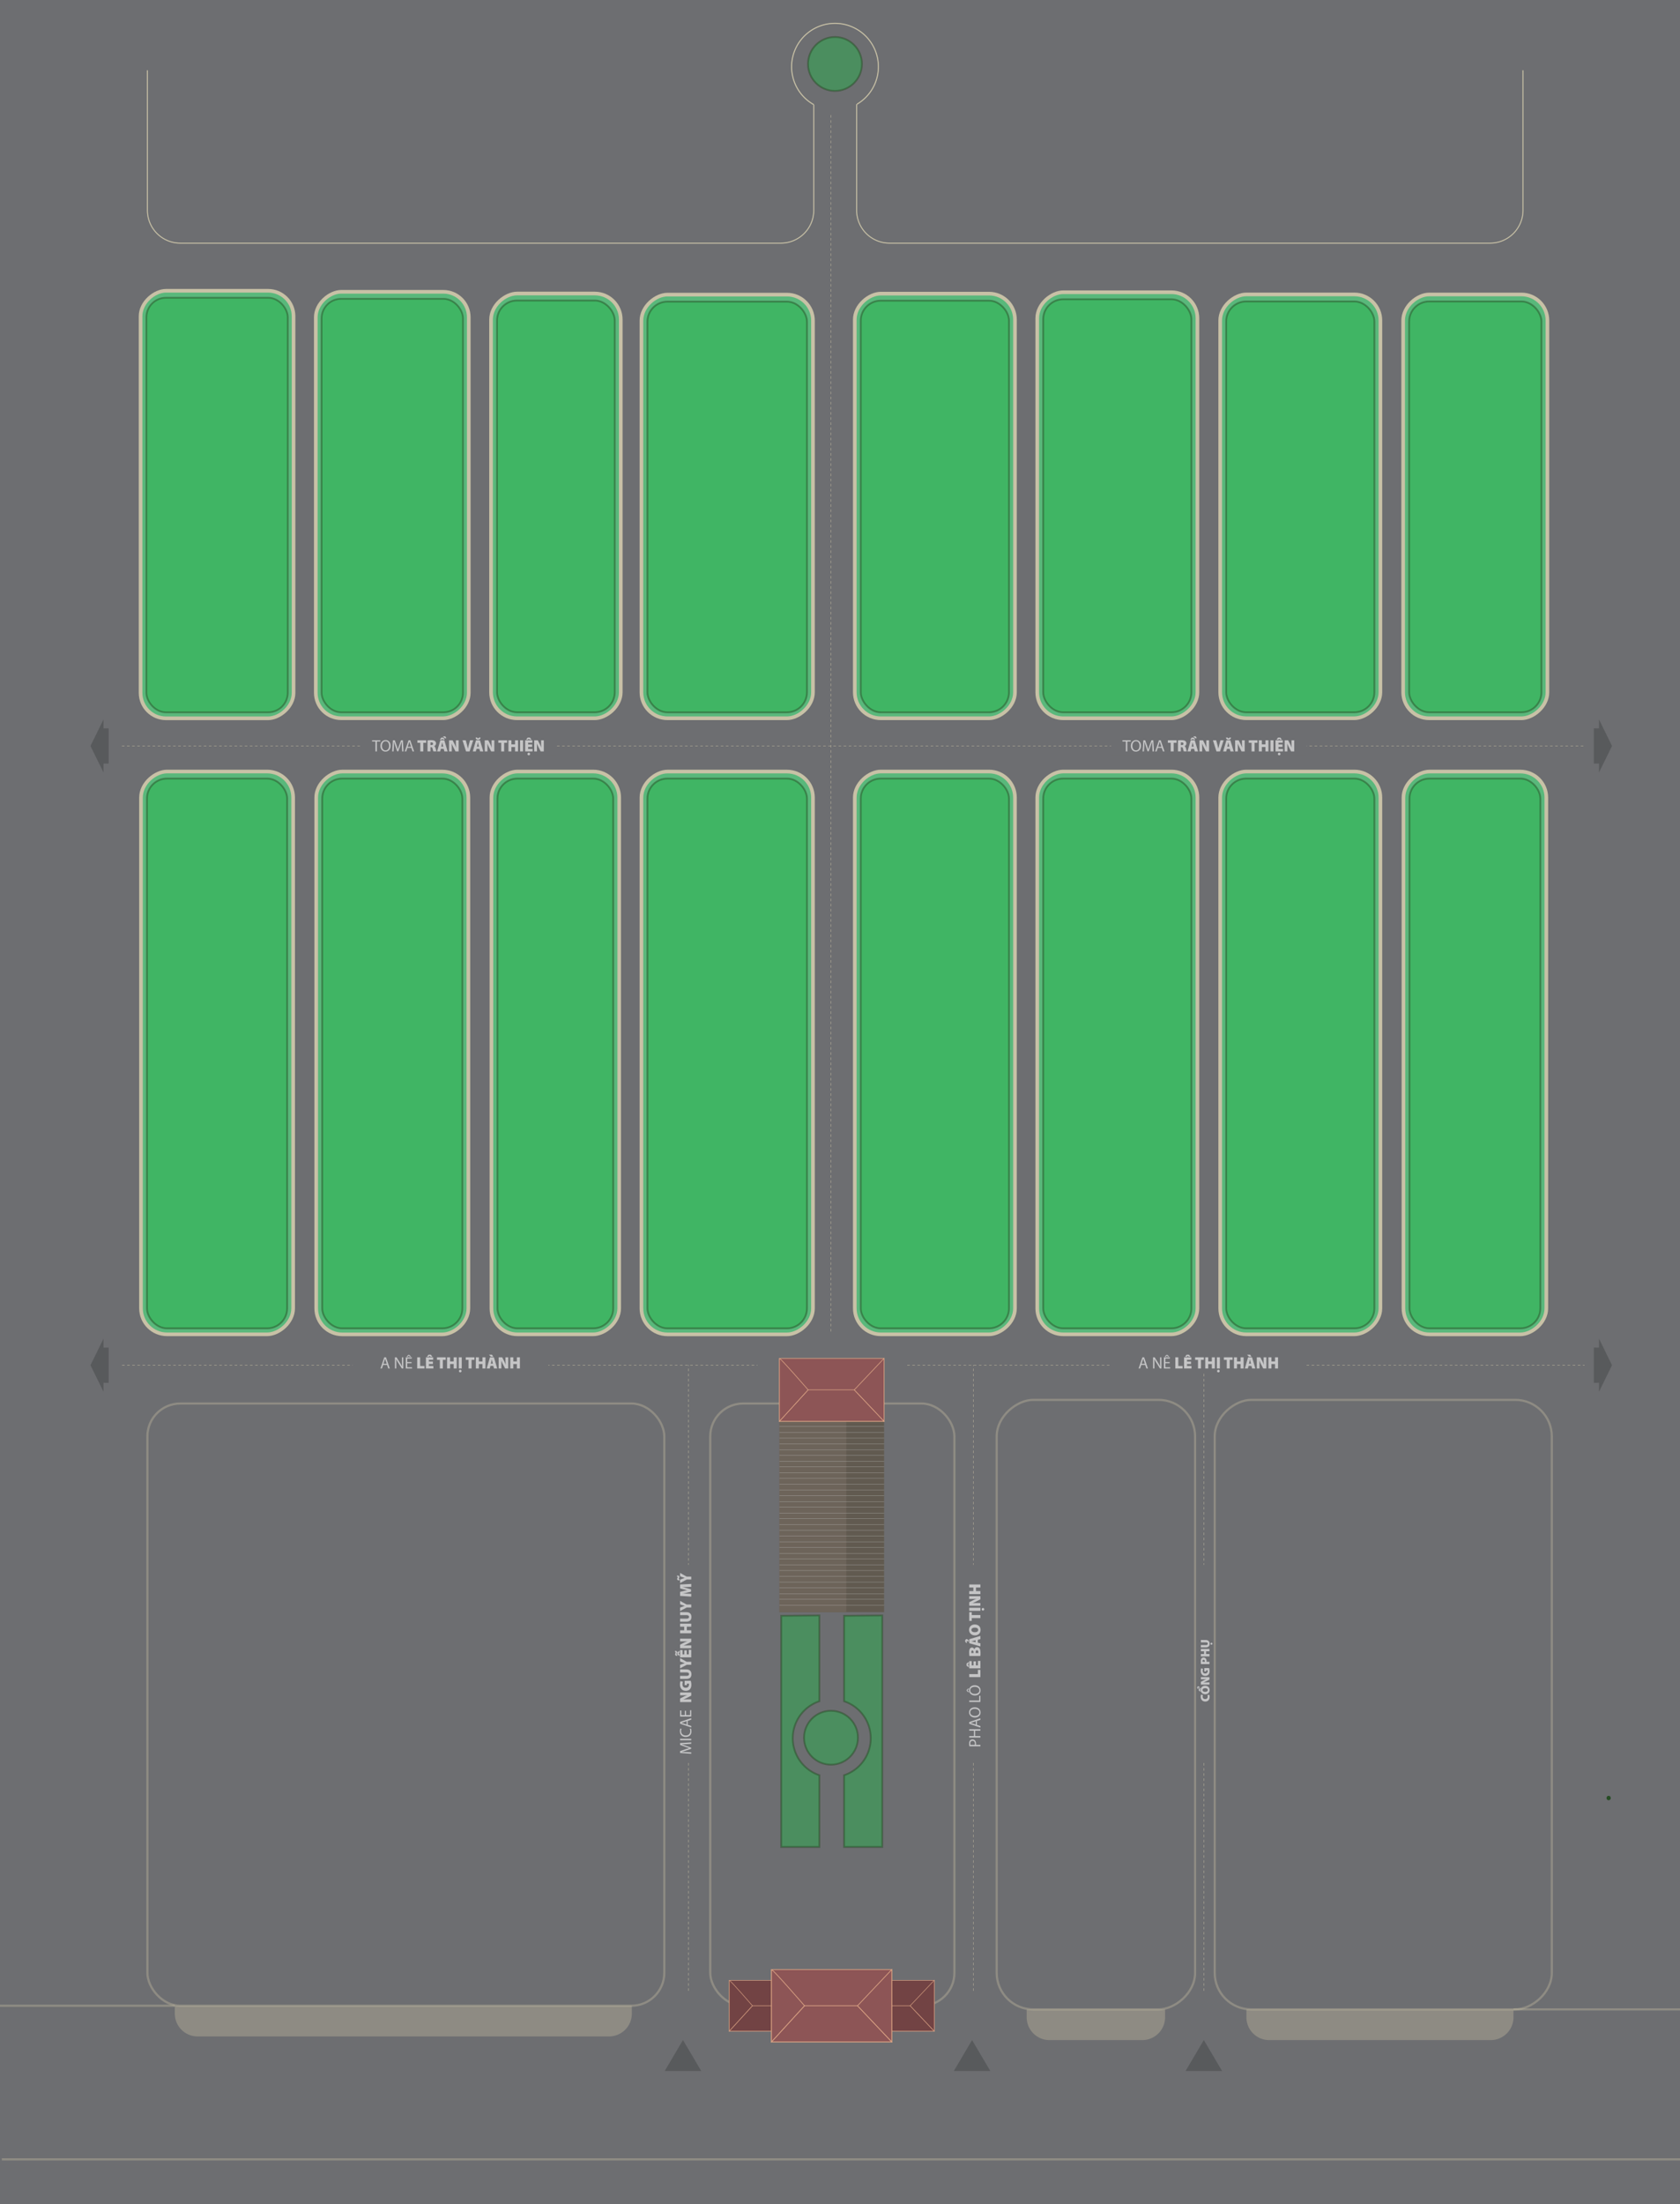 <svg version="1.1" id="Total" xmlns="http://www.w3.org/2000/svg" xmlns:xlink="http://www.w3.org/1999/xlink" x="0px" y="0px"
	 viewBox="0 0 4595.68 6026.12" style="enable-background:new 0 0 4595.68 6026.12;" xml:space="preserve">
<style type="text/css">
	.plotinfo{fill:#8A8C8F;stroke:#221F1F;stroke-width:0.021;stroke-miterlimit:10;}
	.candle_flower{opacity:0.4;fill:#221F1F;}
	.Cross{fill:#231F20;}
	.RIP{fill:#231F20;}
	.smallplot{fill:#8A8C8F;stroke:#221F1F;stroke-width:0.25;stroke-miterlimit:10;}
	.plotbound{opacity:0.3;fill:#949899;stroke:#231F20;stroke-width:0.063;stroke-miterlimit:10;}
	.plotNA{fill:#231F20;stroke:#231F20;stroke-width:0.042;stroke-miterlimit:10;}
	.st0{display:none;}
	.st1{display:inline;fill:#6D6E71;}
	.st2{display:inline;fill:#585A5C;}
	.st3{display:inline;opacity:0.36;fill:none;stroke:#C8C1A6;stroke-width:6;stroke-miterlimit:10;}
	.st4{display:inline;}
	.st5{fill:#724344;stroke:#DCA484;stroke-width:1.364;stroke-miterlimit:10;}
	.st6{fill:#8D5556;stroke:#DCA484;stroke-width:1.942;stroke-miterlimit:10;}
	.st7{fill:#615A50;}
	.st8{fill:#6D645A;}
	.st9{fill:#615A50;stroke:#CDCFCF;stroke-width:0.544;stroke-miterlimit:10;}
	.st10{display:inline;fill:none;stroke:#C8C1A6;stroke-width:2.727;stroke-miterlimit:10;}
	.st11{fill:#264C24;}
	.st12{opacity:0.48;fill:#27B24B;stroke:#264C24;stroke-width:5;stroke-miterlimit:10;}
	.st13{display:inline;opacity:0.36;fill:#C8C1A6;}
	.st14{display:inline;fill:none;stroke:#C8C1A6;stroke-width:2.948;stroke-miterlimit:10;}
	.st15{display:inline;opacity:0.48;fill:#27B24B;stroke:#264C24;stroke-width:5;stroke-miterlimit:10;}
	.st16{fill:#585A5C;}
	.st17{fill:#C8C1A6;}
	.st18{display:inline;fill:#585A5C;stroke:#C8C1A6;stroke-miterlimit:10;stroke-dasharray:7;}
	.st19{display:inline;fill:#C8C1A6;}
	.st20{display:inline;fill:#59B87B;}
	.st21{display:inline;opacity:0.48;fill:#27B24B;stroke:#264C24;stroke-width:4.883;stroke-miterlimit:10;}
	.st22{fill:#6D6E71;}
	.st23{opacity:0.6;}
	.st24{fill:#FFFFFF;}
	.st25{fill:#8D5556;stroke:#DCA484;stroke-width:1.69;stroke-miterlimit:10;}
	.st26{fill:#ED1C29;}
	.st27{fill:#FDB714;}
	.st28{fill:#FFFFFF;stroke:#221F1F;stroke-width:0.021;stroke-miterlimit:10;}
	.st29{fill:#DBDCDD;stroke:#221F1F;stroke-width:0.021;stroke-miterlimit:10;}
	.st30{fill:none;stroke:#221F1F;stroke-width:0.021;stroke-miterlimit:10;}
	.st31{fill:#797C7E;stroke:#221F1F;stroke-width:0.021;stroke-miterlimit:10;}
	.st32{fill:#FFFFFF;stroke:#221F1F;stroke-width:0.014;stroke-miterlimit:10;}
	.st33{fill:#DBDCDD;stroke:#221F1F;stroke-width:0.014;stroke-miterlimit:10;}
	.st34{fill:none;stroke:#221F1F;stroke-width:0.014;stroke-miterlimit:10;}
	.st35{fill:#8A8C8F;stroke:#221F1F;stroke-width:0.014;stroke-miterlimit:10;}
	.st36{fill:#FFFFFF;stroke:#221F1F;stroke-width:0.019;stroke-miterlimit:10;}
	.st37{fill:#DBDCDD;stroke:#221F1F;stroke-width:0.019;stroke-miterlimit:10;}
	.st38{fill:none;stroke:#221F1F;stroke-width:0.019;stroke-miterlimit:10;}
	.st39{fill:#231F20;stroke:#231F20;stroke-width:0.063;stroke-miterlimit:10;}
	.st40{fill:#8A8C8F;}
	.st41{fill:none;stroke:#221F1F;stroke-width:0.25;stroke-miterlimit:10;}
</style>
<g id="BACK"><rect width="4597.9" height="6026.12" fill="#6d6e71"/><polygon points="283.2 1991.4 283.2 1966.9 247.5 2039.5 283.2 2112.1 283.2 2087.6 297.3 2087.7 297.3 2039.5 297.3 1991.3 283.2 1991.4" fill="#585a5c"/><polygon points="4374.1 1991.4 4374.1 1966.9 4409.7 2039.5 4374.1 2112.1 4374.1 2087.6 4359.9 2087.7 4359.9 2039.5 4359.9 1991.3 4374.1 1991.4" fill="#585a5c"/><polygon points="283.2 3684.5 283.2 3659.9 247.5 3732.6 283.2 3805.2 283.2 3780.6 297.3 3780.8 297.3 3732.6 297.3 3684.4 283.2 3684.5" fill="#585a5c"/><polygon points="4374.1 3684.5 4374.1 3659.9 4409.7 3732.6 4374.1 3805.2 4374.1 3780.6 4359.9 3780.8 4359.9 3732.6 4359.9 3684.4 4374.1 3684.5" fill="#585a5c"/><rect x="1942.9" y="3837.3" width="667.9" height="1646.5" rx="89.9" fill="none" stroke="#c8c1a6" stroke-miterlimit="10" stroke-width="6" opacity="0.36"/><rect x="2324.5" y="5414.3" width="231.1" height="138.88" fill="#724344" stroke="#dca484" stroke-miterlimit="10" stroke-width="1.36"/><polygon points="2324.5 5553.2 2387.9 5483.8 2489.8 5483.8 2555.6 5553.2 2324.5 5553.2" fill="#724344" stroke="#dca484" stroke-miterlimit="10" stroke-width="1.36"/><path d="M2324.5,5414.3c3.3,0,63.4,69.5,63.4,69.5l-63.4,69.4Z" fill="#724344" stroke="#dca484" stroke-miterlimit="10" stroke-width="1.36"/><polygon points="2555.6 5414.3 2489.8 5483.8 2555.6 5553.2 2555.6 5414.3" fill="#724344" stroke="#dca484" stroke-miterlimit="10" stroke-width="1.36"/><rect x="1994.9" y="5414.3" width="231.1" height="138.88" fill="#724344" stroke="#dca484" stroke-miterlimit="10" stroke-width="1.36"/><polygon points="1994.9 5553.2 2058.3 5483.8 2160.2 5483.8 2226 5553.2 1994.9 5553.2" fill="#724344" stroke="#dca484" stroke-miterlimit="10" stroke-width="1.36"/><path d="M1994.9,5414.3c3.3,0,63.4,69.5,63.4,69.5l-63.4,69.4Z" fill="#724344" stroke="#dca484" stroke-miterlimit="10" stroke-width="1.36"/><polygon points="2226 5414.3 2160.2 5483.8 2226 5553.2 2226 5414.3" fill="#724344" stroke="#dca484" stroke-miterlimit="10" stroke-width="1.36"/><rect x="2110.4" y="5384.9" width="329" height="197.69" fill="#8d5556" stroke="#dca484" stroke-miterlimit="10" stroke-width="1.94"/><polygon points="2110.4 5582.6 2200.7 5483.8 2345.8 5483.8 2439.4 5582.6 2110.4 5582.6" fill="#8d5556" stroke="#dca484" stroke-miterlimit="10" stroke-width="1.94"/><path d="M2110.4,5384.9c4.7,0,90.3,98.9,90.3,98.9l-90.3,98.8Z" fill="#8d5556" stroke="#dca484" stroke-miterlimit="10" stroke-width="1.94"/><polygon points="2439.4 5384.9 2345.8 5483.8 2439.4 5582.6 2439.4 5384.9" fill="#8d5556" stroke="#dca484" stroke-miterlimit="10" stroke-width="1.94"/><rect x="2132.1" y="3885.9" width="286.4" height="521.81" fill="#615a50"/><rect x="2132.1" y="3885.9" width="183" height="521.81" fill="#6d645a"/><line x1="2418.4" y1="3900.5" x2="2132.1" y2="3900.5" fill="#615a50" stroke="#cdcfcf" stroke-miterlimit="10" stroke-width="0.54"/><line x1="2418.4" y1="3916.2" x2="2132.1" y2="3916.2" fill="#615a50" stroke="#cdcfcf" stroke-miterlimit="10" stroke-width="0.54"/><line x1="2418.4" y1="3932" x2="2132.1" y2="3932" fill="#615a50" stroke="#cdcfcf" stroke-miterlimit="10" stroke-width="0.54"/><line x1="2418.4" y1="3947.7" x2="2132.1" y2="3947.7" fill="#615a50" stroke="#cdcfcf" stroke-miterlimit="10" stroke-width="0.54"/><line x1="2418.4" y1="3963.5" x2="2132.1" y2="3963.5" fill="#615a50" stroke="#cdcfcf" stroke-miterlimit="10" stroke-width="0.54"/><line x1="2418.4" y1="3979.2" x2="2132.1" y2="3979.2" fill="#615a50" stroke="#cdcfcf" stroke-miterlimit="10" stroke-width="0.54"/><line x1="2418.4" y1="3994.9" x2="2132.1" y2="3994.9" fill="#615a50" stroke="#cdcfcf" stroke-miterlimit="10" stroke-width="0.54"/><line x1="2418.4" y1="4010.7" x2="2132.1" y2="4010.7" fill="#615a50" stroke="#cdcfcf" stroke-miterlimit="10" stroke-width="0.54"/><line x1="2418.4" y1="4026.4" x2="2132.1" y2="4026.4" fill="#615a50" stroke="#cdcfcf" stroke-miterlimit="10" stroke-width="0.54"/><line x1="2418.4" y1="4042.2" x2="2132.1" y2="4042.2" fill="#615a50" stroke="#cdcfcf" stroke-miterlimit="10" stroke-width="0.54"/><line x1="2418.4" y1="4057.9" x2="2132.1" y2="4057.9" fill="#615a50" stroke="#cdcfcf" stroke-miterlimit="10" stroke-width="0.54"/><line x1="2418.4" y1="4073.7" x2="2132.1" y2="4073.7" fill="#615a50" stroke="#cdcfcf" stroke-miterlimit="10" stroke-width="0.54"/><line x1="2418.4" y1="4089.4" x2="2132.1" y2="4089.4" fill="#615a50" stroke="#cdcfcf" stroke-miterlimit="10" stroke-width="0.54"/><line x1="2418.4" y1="4105.1" x2="2132.1" y2="4105.1" fill="#615a50" stroke="#cdcfcf" stroke-miterlimit="10" stroke-width="0.54"/><line x1="2418.4" y1="4120.9" x2="2132.1" y2="4120.9" fill="#615a50" stroke="#cdcfcf" stroke-miterlimit="10" stroke-width="0.54"/><line x1="2418.4" y1="4136.6" x2="2132.1" y2="4136.6" fill="#615a50" stroke="#cdcfcf" stroke-miterlimit="10" stroke-width="0.54"/><line x1="2418.4" y1="4152.4" x2="2132.1" y2="4152.4" fill="#615a50" stroke="#cdcfcf" stroke-miterlimit="10" stroke-width="0.54"/><line x1="2418.4" y1="4168.1" x2="2132.1" y2="4168.1" fill="#615a50" stroke="#cdcfcf" stroke-miterlimit="10" stroke-width="0.54"/><line x1="2418.4" y1="4183.9" x2="2132.1" y2="4183.9" fill="#615a50" stroke="#cdcfcf" stroke-miterlimit="10" stroke-width="0.54"/><line x1="2418.4" y1="4199.6" x2="2132.1" y2="4199.6" fill="#615a50" stroke="#cdcfcf" stroke-miterlimit="10" stroke-width="0.54"/><line x1="2418.4" y1="4215.3" x2="2132.1" y2="4215.3" fill="#615a50" stroke="#cdcfcf" stroke-miterlimit="10" stroke-width="0.54"/><line x1="2418.4" y1="4231.1" x2="2132.1" y2="4231.1" fill="#615a50" stroke="#cdcfcf" stroke-miterlimit="10" stroke-width="0.54"/><line x1="2418.4" y1="4246.8" x2="2132.1" y2="4246.8" fill="#615a50" stroke="#cdcfcf" stroke-miterlimit="10" stroke-width="0.54"/><line x1="2418.4" y1="4262.6" x2="2132.1" y2="4262.6" fill="#615a50" stroke="#cdcfcf" stroke-miterlimit="10" stroke-width="0.54"/><line x1="2418.4" y1="4278.3" x2="2132.1" y2="4278.3" fill="#615a50" stroke="#cdcfcf" stroke-miterlimit="10" stroke-width="0.54"/><line x1="2418.4" y1="4294.1" x2="2132.1" y2="4294.1" fill="#615a50" stroke="#cdcfcf" stroke-miterlimit="10" stroke-width="0.54"/><line x1="2418.4" y1="4309.8" x2="2132.1" y2="4309.8" fill="#615a50" stroke="#cdcfcf" stroke-miterlimit="10" stroke-width="0.54"/><line x1="2418.4" y1="4325.5" x2="2132.1" y2="4325.5" fill="#615a50" stroke="#cdcfcf" stroke-miterlimit="10" stroke-width="0.54"/><line x1="2418.4" y1="4341.3" x2="2132.1" y2="4341.3" fill="#615a50" stroke="#cdcfcf" stroke-miterlimit="10" stroke-width="0.54"/><line x1="2418.4" y1="4357" x2="2132.1" y2="4357" fill="#615a50" stroke="#cdcfcf" stroke-miterlimit="10" stroke-width="0.54"/><line x1="2418.4" y1="4372.8" x2="2132.1" y2="4372.8" fill="#615a50" stroke="#cdcfcf" stroke-miterlimit="10" stroke-width="0.54"/><line x1="2418.4" y1="4388.5" x2="2132.1" y2="4388.5" fill="#615a50" stroke="#cdcfcf" stroke-miterlimit="10" stroke-width="0.54"/><rect x="2950.7" y="4199.5" width="1666.5" height="922.14" rx="99.9" opacity="0.36" fill="none" stroke="#c8c1a6" stroke-miterlimit="10" stroke-width="6" transform="translate(8444.5 876.6) rotate(90)"/><rect x="2164.6" y="4389.2" width="1666.5" height="542.71" rx="99.9" opacity="0.36" fill="none" stroke="#c8c1a6" stroke-miterlimit="10" stroke-width="6" transform="translate(7658.4 1662.7) rotate(90)"/><rect x="403.2" y="3837.3" width="1414" height="1646.5" rx="89.9" fill="none" stroke="#c8c1a6" stroke-miterlimit="10" stroke-width="6" opacity="0.36"/><path d="M403.2,192.2V574.9a90,90,0,0,0,90,89.9H2136.1a90,90,0,0,0,90-89.9V286.1" fill="none" stroke="#c8c1a6" stroke-miterlimit="10" stroke-width="2.73"/><path d="M4166.2,192.2V574.9a90,90,0,0,1-90,89.9h-1643a90,90,0,0,1-89.9-89.9V285" fill="none" stroke="#c8c1a6" stroke-miterlimit="10" stroke-width="2.73"/><path d="M4400.5,4921.9c7.7,0,7.7-12,0-12s-7.8,12,0,12Z" fill="#264c24"/><path d="M2168.6,4752.4a106.6,106.6,0,0,1,72.8-101.1V4416.8l-104.3,1v631.9h104.3V4853.6A106.8,106.8,0,0,1,2168.6,4752.4Z" fill="#27b24b" stroke="#264c24" stroke-miterlimit="10" stroke-width="5" opacity="0.48"/><path d="M2309,4417.8v233.5a106.6,106.6,0,0,1,0,202.3v196.1h104.4V4416.8Z" fill="#27b24b" stroke="#264c24" stroke-miterlimit="10" stroke-width="5" opacity="0.48"/><circle cx="2273.2" cy="4751" r="73.7" fill="#27b24b" stroke="#264c24" stroke-miterlimit="10" stroke-width="5" opacity="0.48"/><path d="M478.2,5483.8H1728.4a0,0,0,0,1,0,0v21.6a62.3,62.3,0,0,1-62.3,62.3H540.5a62.3,62.3,0,0,1-62.3-62.3v-21.6A0,0,0,0,1,478.2,5483.8Z" fill="#c8c1a6" opacity="0.36"/><path d="M3409.6,5493.8h730.6a0,0,0,0,1,0,0v21.6a62.3,62.3,0,0,1-62.3,62.3h-606a62.3,62.3,0,0,1-62.3-62.3v-21.6A0,0,0,0,1,3409.6,5493.8Z" fill="#c8c1a6" opacity="0.36"/><path d="M2808.6,5493.8h378.5a0,0,0,0,1,0,0v21.6a62.3,62.3,0,0,1-62.3,62.3h-254a62.3,62.3,0,0,1-62.3-62.3v-21.6A0,0,0,0,1,2808.6,5493.8Z" fill="#c8c1a6" opacity="0.36"/><line x1="5" y1="5903.8" x2="4597.9" y2="5903.8" fill="none" stroke="#c8c1a6" stroke-miterlimit="10" stroke-width="6" opacity="0.36"/><line x1="-5" y1="5483.8" x2="478.2" y2="5483.8" fill="none" stroke="#c8c1a6" stroke-miterlimit="10" stroke-width="6" opacity="0.36"/><line x1="4140.1" y1="5493.8" x2="4597.9" y2="5493.8" fill="none" stroke="#c8c1a6" stroke-miterlimit="10" stroke-width="6" opacity="0.36"/><path d="M2344.1,285a118.7,118.7,0,1,0-118,1.1" fill="none" stroke="#c8c1a6" stroke-miterlimit="10" stroke-width="2.95"/><circle cx="2284.1" cy="174.9" r="73.7" fill="#27b24b" stroke="#264c24" stroke-miterlimit="10" stroke-width="5" opacity="0.48"/><path d="M4331.3,2040h-7v-1h7Zm-14,0h-7v-1h7Zm-14,0h-7v-1h7Zm-14,0h-7v-1h7Zm-14,0h-7v-1h7Zm-14,0h-7v-1h7Zm-14,0h-7v-1h7Zm-14,0h-7v-1h7Zm-14,0h-7v-1h7Zm-14,0h-7v-1h7Zm-14,0h-7v-1h7Zm-14,0h-7v-1h7Zm-14,0h-7v-1h7Zm-14,0h-7v-1h7Zm-14,0h-7v-1h7Zm-14,0h-7v-1h7Zm-14,0h-7v-1h7Zm-14,0h-7v-1h7Zm-14,0h-7v-1h7Zm-14,0h-7v-1h7Zm-14,0h-7v-1h7Zm-14,0h-7v-1h7Zm-14,0h-7v-1h7Zm-14,0h-7v-1h7Zm-14,0h-7v-1h7Zm-14,0h-7v-1h7Zm-14,0h-7v-1h7Zm-14,0h-7v-1h7Zm-14,0h-7v-1h7Zm-14,0h-7v-1h7Zm-14,0h-7v-1h7Zm-14,0h-7v-1h7Zm-14,0h-7v-1h7Zm-14,0h-7v-1h7Zm-14,0h-7v-1h7Zm-14,0h-7v-1h7Zm-14,0h-7v-1h7Zm-14,0h-7v-1h7Zm-14,0h-7v-1h7Zm-14,0h-7v-1h7Zm-14,0h-7v-1h7Zm-14,0h-7v-1h7Zm-14,0h-7v-1h7Zm-14,0h-7v-1h7Zm-14,0h-7v-1h7Zm-14,0h-7v-1h7Zm-14,0h-7v-1h7Zm-14,0h-7v-1h7Zm-14,0h-7v-1h7Zm-14,0h-7v-1h7Zm-14,0h-7v-1h7Zm-14,0h-7v-1h7Zm-14,0h-7v-1h7Zm-14,0h-7v-1h7Zm-14,0h-7v-1h7Zm-14,0h-7v-1h7Zm-14,0h-7v-1h7Zm-14,0h-7v-1h7Zm-14,0h-7v-1h7Zm-14,0h-7v-1h7Zm-14,0h-7v-1h7Zm-14,0h-7v-1h7Zm-14,0h-7v-1h7Zm-14,0h-7v-1h7Zm-14,0h-7v-1h7Zm-14,0h-7v-1h7Zm-14,0h-7v-1h7Zm-14,0h-7v-1h7Zm-14,0h-7v-1h7Zm-14,0h-7v-1h7Zm-14,0h-7v-1h7Zm-14,0h-7v-1h7Zm-14,0h-7v-1h7Zm-14,0h-7v-1h7Zm-14,0h-7.1v-1h7.1Zm-14.1,0h-7v-1h7Zm-14,0h-7v-1h7Zm-14,0h-7v-1h7Zm-14,0h-7v-1h7Zm-14,0h-7v-1h7Zm-14,0h-7v-1h7Zm-14,0h-7v-1h7Zm-14,0h-7v-1h7Zm-14,0h-7v-1h7Zm-14,0h-7v-1h7Zm-14,0h-7v-1h7Zm-14,0h-7v-1h7Zm-14,0h-7v-1h7Zm-14,0h-7v-1h7Zm-14,0h-7v-1h7Zm-14,0h-7v-1h7Zm-14,0h-7v-1h7Zm-14,0h-7v-1h7Zm-14,0h-7v-1h7Zm-14,0h-7v-1h7Zm-14,0h-7v-1h7Zm-14,0h-7v-1h7Zm-14,0h-7v-1h7Zm-14,0h-7v-1h7Zm-14,0h-7v-1h7Zm-14,0h-7v-1h7Zm-14,0h-7v-1h7Zm-14,0h-7v-1h7Zm-14,0h-7v-1h7Zm-14,0h-7v-1h7Zm-14,0h-7v-1h7Zm-14,0h-7v-1h7Zm-14,0h-7v-1h7Zm-14,0h-7v-1h7Zm-14,0h-7v-1h7Zm-14,0h-7v-1h7Zm-14,0h-7v-1h7Zm-14,0h-7v-1h7Zm-14,0h-7v-1h7Zm-14,0h-7v-1h7Zm-14,0h-7v-1h7Zm-14,0h-7v-1h7Zm-14,0h-7v-1h7Zm-14,0h-7v-1h7Zm-14,0h-7v-1h7Zm-14,0h-7v-1h7Zm-14,0h-7v-1h7Zm-14,0h-7v-1h7Zm-14,0h-7v-1h7Zm-14,0h-7v-1h7Zm-14,0h-7v-1h7Zm-14,0h-7v-1h7Zm-14,0h-7v-1h7Zm-14,0h-7v-1h7Zm-14,0h-7v-1h7Zm-14,0h-7v-1h7Zm-14,0h-7v-1h7Zm-14,0h-7v-1h7Zm-14,0h-7v-1h7Zm-14,0h-7v-1h7Zm-14,0h-7v-1h7Zm-14,0h-7v-1h7Zm-14,0h-7v-1h7Zm-14,0h-7v-1h7Zm-14,0h-7v-1h7Zm-14,0h-7v-1h7Zm-14,0h-7v-1h7Zm-14,0h-7v-1h7Zm-14,0h-7v-1h7Zm-14,0h-7v-1h7Zm-14,0h-7v-1h7Zm-14,0h-7v-1h7Zm-14,0h-7v-1h7Zm-14,0h-7v-1h7Zm-14,0h-7v-1h7Zm-14,0h-7v-1h7Zm-14,0h-7v-1h7Zm-14,0h-7v-1h7Zm-14,0h-7v-1h7Zm-14,0h-7v-1h7Zm-14,0h-7v-1h7Zm-14,0h-7v-1h7Zm-14,0h-7v-1h7Zm-14,0h-7v-1h7Zm-14,0h-7v-1h7Zm-14,0h-7v-1h7Zm-14,0h-7v-1h7Zm-14,0h-7v-1h7Zm-14,0h-7v-1h7Zm-14,0h-7v-1h7Zm-14,0h-7v-1h7Zm-14,0h-7v-1h7Zm-14,0h-7v-1h7Zm-14,0h-7v-1h7Zm-14,0h-7v-1h7Zm-14,0h-7v-1h7Zm-14,0h-7v-1h7Zm-14,0h-7v-1h7Zm-14,0h-7v-1h7Zm-14,0h-7v-1h7Zm-14,0h-7v-1h7Zm-14,0h-7v-1h7Zm-14,0h-7v-1h7Zm-14,0h-7v-1h7Zm-14,0h-7v-1h7Zm-14,0h-7v-1h7Zm-14,0h-7v-1h7Zm-14,0h-7v-1h7Zm-14,0h-7v-1h7Zm-14,0h-7v-1h7Zm-14,0h-7v-1h7Zm-14,0h-7v-1h7Zm-14,0h-7v-1h7Zm-14,0h-7v-1h7Zm-14,0h-7v-1h7Zm-14,0h-7v-1h7Zm-14,0h-7v-1h7Zm-14,0h-7v-1h7Zm-14,0h-7v-1h7Zm-14,0h-7v-1h7Zm-14,0h-7v-1h7Zm-14,0h-7v-1h7Zm-14,0h-7v-1h7Zm-14,0h-7v-1h7Zm-14,0h-7v-1h7Zm-14,0h-7v-1h7Zm-14,0h-7v-1h7Zm-14,0h-7v-1h7Zm-14,0h-7v-1h7Zm-14,0h-7v-1h7Zm-14,0h-7v-1h7Zm-14,0h-7v-1h7Zm-14,0h-7v-1h7Zm-14,0h-7v-1h7Zm-14,0h-7v-1h7Zm-14,0h-7v-1h7Zm-14,0h-7v-1h7Zm-14,0h-7v-1h7Zm-14,0h-7v-1h7Zm-14,0h-7v-1h7Zm-14,0h-7v-1h7Zm-14,0h-7v-1h7Zm-14,0h-7v-1h7Zm-14,0h-7v-1h7Zm-14,0h-7v-1h7Zm-14,0h-7v-1h7Zm-14,0h-7v-1h7Zm-14,0h-7v-1h7Zm-14,0h-7v-1h7Zm-14,0h-7v-1h7Zm-14,0h-7v-1h7Zm-14,0h-7v-1h7Zm-14,0h-7v-1h7Zm-14,0h-7v-1h7Zm-14,0h-7v-1h7Zm-14,0h-7v-1h7Zm-14,0h-7v-1h7Zm-14,0h-7v-1h7Zm-14,0h-7v-1h7Zm-14,0h-7v-1h7Zm-14,0h-7v-1h7Zm-14,0h-7v-1h7Zm-14,0h-7v-1h7Zm-14,0h-7v-1h7Zm-14,0h-7v-1h7Zm-14,0h-7v-1h7Zm-14,0h-7v-1h7Zm-14,0h-7v-1h7Zm-14,0h-7v-1h7Zm-14,0h-7v-1h7Zm-14,0h-7v-1h7Zm-14,0h-7v-1h7Zm-14,0h-7v-1h7Zm-14,0h-7v-1h7Zm-14,0h-7v-1h7Zm-14,0h-7v-1h7Zm-14,0h-7v-1h7Zm-14,0h-7v-1h7Zm-14,0h-7v-1h7Zm-14,0h-7v-1h7Zm-14,0h-7v-1h7Zm-14,0h-7v-1h7Zm-14,0h-7v-1h7Zm-14,0h-7v-1h7Zm-14,0h-7v-1h7Zm-14,0h-7v-1h7Zm-14,0h-7v-1h7Zm-14,0h-7v-1h7Zm-14,0h-7v-1h7Zm-14,0h-7v-1h7Zm-14,0h-7v-1h7Zm-14,0h-7v-1h7Zm-14,0h-7v-1h7Zm-14,0h-7v-1h7Zm-14,0h-7v-1h7Zm-14,0h-7v-1h7Zm-14,0h-7v-1h7Zm-14,0h-7v-1h7Zm-14,0h-7v-1h7Zm-14,0h-7v-1h7Zm-14,0h-7v-1h7Zm-14,0h-7v-1h7Zm-14,0h-7v-1h7Zm-14,0h-7v-1h7Zm-14,0h-7v-1h7Zm-14,0h-7v-1h7Zm-14,0h-7v-1h7Zm-14,0h-7v-1h7Zm-14,0h-7v-1h7Zm-14,0h-7v-1h7Zm-14,0h-7v-1h7Z" fill="#c8c1a6"/><path d="M2072.2,3733.1h-2v-1h2Zm-9,0h-7v-1h7Zm-14,0h-7v-1h7Zm-14,0h-7v-1h7Zm-14,0h-7v-1h7Zm-14,0h-7v-1h7Zm-14,0h-7v-1h7Zm-14,0h-7v-1h7Zm-14,0h-7v-1h7Zm-14,0h-7v-1h7Zm-14,0h-7v-1h7Zm-14,0h-7v-1h7Zm-14,0h-7v-1h7Zm-14,0h-7v-1h7Zm-14,0h-7v-1h7Zm-14,0h-7v-1h7Zm-14,0h-7v-1h7Zm-14,0h-7v-1h7Zm-14,0h-7v-1h7Zm-14,0h-7v-1h7Zm-14,0h-7v-1h7Zm-14,0h-7v-1h7Zm-14,0h-7v-1h7Zm-14,0h-7v-1h7Zm-14,0h-7v-1h7Zm-14,0h-7v-1h7Zm-14,0h-7v-1h7Zm-14,0h-7v-1h7Zm-14,0h-7v-1h7Zm-14,0h-7v-1h7Zm-14,0h-7v-1h7Zm-14,0h-7v-1h7Zm-14,0h-7v-1h7Zm-14,0h-7v-1h7Zm-14,0h-7v-1h7Zm-14,0h-7v-1h7Zm-14,0h-7v-1h7Zm-14,0h-7v-1h7Zm-14,0h-7v-1h7Zm-14,0h-7v-1h7Zm-14,0h-7v-1h7Zm-14,0h-7v-1h7Zm-14,0h-7v-1h7Zm-14,0h-7v-1h7Zm-14,0h-7v-1h7Zm-14,0h-7v-1h7Zm-14,0h-7v-1h7Zm-14,0h-7v-1h7Zm-14,0h-7v-1h7Zm-14,0h-7v-1h7Zm-14,0h-7v-1h7Zm-14,0h-7v-1h7Zm-14,0h-7v-1h7Zm-14,0h-7v-1h7Zm-14,0h-7v-1h7Zm-14,0h-7v-1h7Zm-14,0h-7v-1h7Zm-14,0h-7v-1h7Zm-14,0h-7v-1h7Zm-14,0h-7v-1h7Zm-14,0h-7v-1h7Zm-14,0h-7v-1h7Zm-14,0h-7v-1h7Zm-14,0h-7v-1h7Zm-14,0h-7v-1h7Zm-14,0h-7v-1h7Zm-14,0h-7v-1h7Zm-14,0h-7v-1h7Zm-14,0h-7v-1h7Zm-14,0h-7v-1h7Zm-14,0h-7v-1h7Zm-14,0h-7v-1h7Zm-14,0h-7v-1h7Zm-14,0h-7v-1h7Zm-14,0h-7v-1h7Zm-14,0h-7v-1h7Zm-14,0h-7v-1h7Zm-14,0h-7v-1h7Zm-14,0h-7v-1h7Zm-14,0h-7v-1h7Zm-14,0h-7v-1h7Zm-14,0h-7v-1h7Zm-14,0h-7v-1h7Zm-14,0h-7v-1h7Zm-14,0h-7v-1h7Zm-14,0h-7v-1h7Zm-14,0h-7v-1h7Zm-14,0h-7v-1h7Zm-14,0h-7v-1h7Zm-14,0h-7v-1h7Zm-14,0h-7v-1h7Zm-14,0h-7v-1h7Zm-14,0h-7v-1h7Zm-14,0h-7v-1h7Zm-14,0h-7v-1h7Zm-14,0h-7v-1h7Zm-14,0h-7v-1h7Zm-14,0h-7v-1h7Zm-14,0h-7v-1h7Zm-14,0h-7v-1h7Zm-14,0h-7v-1h7Zm-14,0h-7v-1h7Zm-14,0h-7v-1h7Zm-14,0h-7v-1h7Zm-14,0h-7v-1h7Zm-14,0h-7v-1h7Zm-14,0h-7v-1h7Zm-14,0h-7v-1h7Zm-14,0h-7v-1h7Zm-14,0h-7v-1h7Zm-14,0h-7v-1h7Zm-14,0h-7v-1h7Zm-14,0h-7v-1h7Zm-14,0h-7v-1h7Zm-14,0h-7v-1h7Zm-14,0h-7v-1h7Zm-14,0h-7v-1h7Zm-14,0h-7v-1h7Zm-14,0h-7v-1h7Zm-14,0h-7v-1h7Zm-14,0h-7v-1h7Zm-14,0h-7v-1h7Zm-14,0h-7v-1h7Zm-14,0h-7v-1h7Zm-14,0h-7v-1h7Z" fill="#c8c1a6"/><path d="M4334.7,3733.1h-4.6v-1h4.6Zm-11.6,0h-7v-1h7Zm-14,0h-7v-1h7Zm-14,0h-7v-1h7Zm-14,0h-7v-1h7Zm-14,0h-7v-1h7Zm-14,0h-7v-1h7Zm-14,0h-7v-1h7Zm-14,0h-7v-1h7Zm-14,0h-7v-1h7Zm-14,0h-7v-1h7Zm-14,0h-7v-1h7Zm-14,0h-7v-1h7Zm-14,0h-7v-1h7Zm-14,0h-7v-1h7Zm-14,0h-7v-1h7Zm-14,0h-7v-1h7Zm-14,0h-7v-1h7Zm-14,0h-7v-1h7Zm-14,0h-7v-1h7Zm-14,0h-7v-1h7Zm-14,0h-7v-1h7Zm-14,0h-7v-1h7Zm-14,0h-7v-1h7Zm-14,0h-7v-1h7Zm-14,0h-7v-1h7Zm-14,0h-7v-1h7Zm-14,0h-7v-1h7Zm-14,0h-7v-1h7Zm-14,0h-7v-1h7Zm-14,0h-7v-1h7Zm-14,0h-7v-1h7Zm-14,0h-7v-1h7Zm-14,0h-7v-1h7Zm-14,0h-7v-1h7Zm-14,0h-7v-1h7Zm-14,0h-7v-1h7Zm-14,0h-7v-1h7Zm-14,0h-7v-1h7Zm-14,0h-7v-1h7Zm-14,0h-7v-1h7Zm-14,0h-7v-1h7Zm-14,0h-7v-1h7Zm-14,0h-7v-1h7Zm-14,0h-7v-1h7Zm-14,0h-7v-1h7Zm-14,0h-7v-1h7Zm-14,0h-7v-1h7Zm-14,0h-7v-1h7Zm-14,0h-7v-1h7Zm-14,0h-7v-1h7Zm-14,0h-7v-1h7Zm-14,0h-7v-1h7Zm-14,0h-7v-1h7Zm-14,0h-7v-1h7Zm-14,0h-7v-1h7Zm-14,0h-7v-1h7Zm-14,0h-7v-1h7Zm-14,0h-7v-1h7Zm-14,0h-7v-1h7Zm-14,0h-7v-1h7Zm-14,0h-7v-1h7Zm-14,0h-7v-1h7Zm-14,0h-7v-1h7Zm-14,0h-7v-1h7Zm-14,0h-7v-1h7Zm-14,0h-7v-1h7Zm-14,0h-7v-1h7Zm-14,0h-7v-1h7Zm-14,0h-7v-1h7Zm-14,0h-7v-1h7Zm-14,0h-7v-1h7Zm-14,0h-7v-1h7Zm-14,0h-7v-1h7Zm-14,0h-7v-1h7Zm-14,0h-7v-1h7Zm-14,0h-7v-1h7Zm-14,0h-7v-1h7Zm-14,0h-7v-1h7Zm-14,0h-7v-1h7Zm-14,0h-7v-1h7Zm-14,0h-7v-1h7Zm-14,0h-7v-1h7Zm-14,0h-7v-1h7Zm-14,0h-7v-1h7Zm-14,0h-7v-1h7Zm-14,0h-7v-1h7Zm-14,0h-7v-1h7Zm-14,0h-7v-1h7Zm-14,0h-7v-1h7Zm-14,0h-7v-1h7Zm-14,0h-7v-1h7Zm-14,0h-7v-1h7Zm-14,0h-7v-1h7Zm-14,0h-7v-1h7Zm-14,0h-7v-1h7Zm-14,0h-7v-1h7Zm-14,0h-7v-1h7Zm-14,0h-7v-1h7Zm-14,0h-7v-1h7Zm-14,0h-7v-1h7Zm-14,0h-7v-1h7Zm-14,0h-7v-1h7Zm-14,0h-7v-1h7Zm-14,0h-7v-1h7Zm-14,0h-7v-1h7Zm-14,0h-7v-1h7Zm-14,0h-7v-1h7Zm-14,0h-7v-1h7Zm-14,0h-7v-1h7Zm-14,0h-7v-1h7Zm-14,0h-7v-1h7Zm-14,0h-7v-1h7Zm-14,0h-7v-1h7Zm-14,0h-7v-1h7Zm-14,0h-7v-1h7Zm-14,0h-7v-1h7Zm-14,0h-7v-1h7Zm-14,0h-7v-1h7Zm-14,0h-7v-1h7Zm-14,0h-7v-1h7Zm-14,0h-7v-1h7Zm-14,0h-7v-1h7Zm-14,0h-7v-1h7Zm-14,0h-7v-1h7Zm-14,0h-7v-1h7Zm-14,0h-7v-1h7Zm-14,0h-7v-1h7Zm-14,0h-7v-1h7Zm-14,0h-7v-1h7Zm-14,0h-7v-1h7Zm-14,0h-7v-1h7Zm-14,0h-7v-1h7Z" fill="#c8c1a6"/><path d="M2273.7,3640.3h-1v-7h1Zm0-14h-1v-7h1Zm0-14h-1v-7h1Zm0-14h-1v-7h1Zm0-14h-1v-7h1Zm0-14h-1v-7h1Zm0-14h-1v-7h1Zm0-14h-1v-7h1Zm0-14h-1v-7h1Zm0-14h-1v-7h1Zm0-14h-1v-7h1Zm0-14h-1v-7h1Zm0-14h-1v-7h1Zm0-14h-1v-7h1Zm0-14h-1v-7h1Zm0-14h-1v-7h1Zm0-14h-1v-7h1Zm0-14h-1v-7h1Zm0-14h-1v-7h1Zm0-14h-1v-7h1Zm0-14h-1v-7h1Zm0-14h-1v-7h1Zm0-14h-1v-7h1Zm0-14h-1v-7h1Zm0-14h-1v-7h1Zm0-14h-1v-7h1Zm0-14h-1v-7h1Zm0-14h-1v-7h1Zm0-14h-1v-7h1Zm0-14h-1v-7h1Zm0-14h-1v-7h1Zm0-14h-1v-7h1Zm0-14h-1v-7h1Zm0-14h-1v-7h1Zm0-14h-1v-7h1Zm0-14h-1v-7h1Zm0-14h-1v-7h1Zm0-14h-1v-7h1Zm0-14h-1v-7h1Zm0-14h-1v-7h1Zm0-14h-1v-7h1Zm0-14h-1v-7h1Zm0-14.1h-1v-7h1Zm0-14h-1v-7h1Zm0-14h-1v-7h1Zm0-14h-1v-7h1Zm0-14h-1v-7h1Zm0-14h-1v-7h1Zm0-14h-1v-7h1Zm0-14h-1v-7h1Zm0-14h-1v-7h1Zm0-14h-1v-7h1Zm0-14h-1v-7h1Zm0-14h-1v-7h1Zm0-14h-1v-7h1Zm0-14h-1v-7h1Zm0-14h-1v-7h1Zm0-14h-1v-7h1Zm0-14h-1v-7h1Zm0-14h-1v-7h1Zm0-14h-1v-7h1Zm0-14h-1v-7h1Zm0-14h-1v-7h1Zm0-14h-1v-7h1Zm0-14h-1v-7h1Zm0-14h-1v-7h1Zm0-14h-1v-7h1Zm0-14h-1v-7h1Zm0-14h-1v-7h1Zm0-14h-1v-7h1Zm0-14h-1v-7h1Zm0-14h-1v-7h1Zm0-14h-1v-7h1Zm0-14h-1v-7h1Zm0-14h-1v-7h1Zm0-14h-1v-7h1Zm0-14h-1v-7h1Zm0-14h-1v-7h1Zm0-14h-1v-7h1Zm0-14h-1v-7h1Zm0-14h-1v-7h1Zm0-14h-1v-7h1Zm0-14h-1v-7h1Zm0-14h-1v-7h1Zm0-14h-1v-7h1Zm0-14h-1v-7h1Zm0-14h-1v-7h1Zm0-14h-1v-7h1Zm0-14h-1v-7h1Zm0-14h-1v-7h1Zm0-14h-1v-7h1Zm0-14h-1v-7h1Zm0-14h-1v-7h1Zm0-14h-1v-7h1Zm0-14h-1v-7h1Zm0-14h-1v-7h1Zm0-14h-1v-7h1Zm0-14h-1v-7h1Zm0-14h-1v-7h1Zm0-14h-1v-7h1Zm0-14h-1v-7h1Zm0-14h-1v-7h1Zm0-14h-1v-7h1Zm0-14h-1v-7h1Zm0-14h-1v-7h1Zm0-14h-1v-7h1Zm0-14h-1v-7h1Zm0-14h-1v-7h1Zm0-14h-1v-7h1Zm0-14h-1v-7h1Zm0-14h-1v-7h1Zm0-14h-1v-7h1Zm0-14h-1v-7h1Zm0-14h-1v-7h1Zm0-14h-1v-7h1Zm0-14h-1v-7h1Zm0-14h-1v-7h1Zm0-14h-1v-7h1Zm0-14h-1v-7h1Zm0-14h-1v-7h1Zm0-14h-1v-7h1Zm0-14h-1v-7h1Zm0-14h-1v-7h1Zm0-14h-1v-7h1Zm0-14h-1v-7h1Zm0-14h-1v-7h1Zm0-14h-1v-7h1Zm0-14h-1v-7h1Zm0-14h-1v-7h1Zm0-14h-1v-7h1Zm0-14h-1v-7h1Zm0-14h-1v-7h1Zm0-14h-1v-7h1Zm0-14h-1v-7h1Zm0-14h-1v-7h1Zm0-14h-1v-7h1Zm0-14h-1v-7h1Zm0-14h-1v-7h1Zm0-14h-1v-7h1Zm0-14h-1v-7h1Zm0-14h-1v-7h1Zm0-14h-1v-7h1Zm0-14h-1v-7h1Zm0-14h-1v-7h1Zm0-14h-1v-7h1Zm0-14h-1v-7h1Zm0-14h-1v-7h1Zm0-14h-1v-7h1Zm0-14h-1v-7h1Zm0-14h-1v-7h1Zm0-14h-1v-7h1Zm0-14h-1v-7h1Zm0-14h-1v-7h1Zm0-14h-1v-7h1Zm0-14h-1v-7h1Zm0-14h-1v-7h1Zm0-14h-1v-7h1Zm0-14h-1v-7h1Zm0-14h-1v-7h1Zm0-14h-1v-7h1Zm0-14h-1v-7h1Zm0-14h-1v-7h1Zm0-14h-1v-7h1Zm0-14h-1v-7h1Zm0-14h-1v-7h1Zm0-14h-1v-7h1Zm0-14h-1v-7h1Zm0-14h-1v-7h1Zm0-14h-1v-7h1Zm0-14h-1v-7h1Zm0-14h-1v-7h1Zm0-14h-1v-7h1Zm0-14h-1v-7h1Zm0-14h-1v-7h1Zm0-14h-1v-7h1Zm0-14h-1v-7h1Zm0-14h-1v-7h1Zm0-14h-1v-7h1Zm0-14h-1v-7h1Zm0-14h-1v-7h1Zm0-14h-1v-7h1Zm0-14h-1v-7h1Zm0-14h-1v-7h1Zm0-14h-1v-7h1Zm0-14h-1v-7h1Zm0-14h-1v-7h1Zm0-14h-1v-7h1Zm0-14h-1v-7h1Zm0-14h-1v-7h1Zm0-14h-1v-7h1Zm0-14h-1v-7h1Zm0-14h-1v-7h1Zm0-14h-1v-7h1Zm0-14h-1v-7h1Zm0-14h-1v-7h1Zm0-14h-1v-7h1Zm0-14h-1v-7h1Zm0-14h-1v-7h1Zm0-14h-1v-7h1Zm0-14h-1v-7h1Zm0-14h-1v-7h1Zm0-14h-1v-7h1Zm0-14h-1v-7h1Zm0-14h-1v-7h1Zm0-14h-1v-7h1Zm0-14h-1v-7h1Zm0-14h-1v-7h1Zm0-14h-1v-7h1Zm0-14h-1v-7h1Zm0-14h-1v-7h1Zm0-14h-1v-7h1Zm0-14h-1v-7h1Zm0-14h-1v-7h1Zm0-14h-1v-7h1Zm0-14h-1v-7h1Zm0-14h-1v-7h1Zm0-14h-1v-7h1Zm0-14h-1v-7h1Zm0-14h-1v-7h1Zm0-14h-1v-7h1Zm0-14h-1v-7h1Zm0-14h-1v-7h1Zm0-14h-1v-7h1Zm0-14h-1v-7h1Zm0-14h-1v-7h1Zm0-14h-1v-7h1Zm0-14h-1v-7h1Zm0-14h-1v-7h1Zm0-14h-1v-7h1Zm0-14h-1v-7h1Zm0-14h-1v-7h1Zm0-14h-1v-7h1Zm0-14h-1v-7h1Zm0-14h-1v-7h1Zm0-14h-1v-7h1Zm0-14h-1v-7h1Zm0-14h-1v-7h1Zm0-14h-1v-7h1Z" fill="#c8c1a6"/><path d="M1883.9,5443.1h-1v-7h1Zm0-14h-1v-7h1Zm0-14h-1v-7h1Zm0-14h-1v-7h1Zm0-14h-1v-7h1Zm0-14h-1v-7h1Zm0-14h-1v-7h1Zm0-14h-1v-7h1Zm0-14h-1v-7h1Zm0-14h-1v-7h1Zm0-14h-1v-7h1Zm0-14h-1v-7h1Zm0-14h-1v-7h1Zm0-14h-1v-7h1Zm0-14h-1v-7h1Zm0-14h-1v-7h1Zm0-14h-1v-7h1Zm0-14h-1v-7h1Zm0-14h-1v-7h1Zm0-14h-1v-7h1Zm0-14h-1v-7h1Zm0-14h-1v-7h1Zm0-14h-1v-7h1Zm0-14h-1v-7h1Zm0-14h-1v-7h1Zm0-14h-1v-7h1Zm0-14h-1v-7h1Zm0-14h-1v-7h1Zm0-14h-1v-7h1Zm0-14h-1v-7h1Zm0-14h-1v-7h1Zm0-14h-1v-7h1Zm0-14h-1v-7h1Zm0-14h-1v-7h1Zm0-14h-1v-7h1Zm0-14h-1v-7h1Zm0-14h-1v-7h1Zm0-14h-1v-7h1Zm0-14h-1v-7h1Zm0-14h-1v-7h1Zm0-14h-1v-7h1Zm0-14h-1v-7h1Zm0-14h-1v-7h1Zm0-14h-1v-7h1Zm0-14h-1v-7h1Zm0-14h-1v-7h1Zm0-14h-1v-7h1Zm0-14h-1v-7h1Zm0-14h-1v-7h1Zm0-14h-1v-7h1Zm0-14h-1v-7h1Zm0-14h-1v-7h1Zm0-14h-1v-7h1Zm0-14h-1v-7h1Zm0-14h-1v-7h1Zm0-14h-1v-7h1Zm0-14h-1v-7h1Zm0-14h-1v-7h1Zm0-14h-1v-7h1Zm0-14h-1v-7h1Zm0-14h-1v-7h1Zm0-14h-1v-7h1Zm0-14h-1v-7h1Zm0-14h-1v-7h1Zm0-14h-1v-7h1Zm0-14h-1v-7h1Zm0-14h-1v-7h1Zm0-14h-1v-7h1Zm0-14h-1v-7h1Zm0-14h-1v-7h1Zm0-14h-1v-7h1Zm0-14h-1v-7h1Zm0-14h-1v-7h1Zm0-14h-1v-7h1Zm0-14h-1v-7h1Zm0-14h-1v-7h1Zm0-14h-1v-7h1Zm0-14h-1v-7h1Zm0-14h-1v-7h1Zm0-14h-1v-7h1Zm0-14h-1v-7h1Zm0-14h-1v-7h1Zm0-14h-1v-7h1Zm0-14h-1v-7h1Zm0-14h-1v-7h1Zm0-14h-1v-7h1Zm0-14h-1v-7h1Zm0-14h-1v-7h1Zm0-14h-1v-7h1Zm0-14h-1v-7h1Zm0-14h-1v-7h1Zm0-14h-1v-7h1Zm0-14h-1v-7h1Zm0-14h-1v-7h1Zm0-14h-1v-7h1Zm0-14h-1v-7h1Zm0-14h-1v-7h1Zm0-14h-1v-7h1Zm0-14h-1v-7h1Zm0-14h-1v-7h1Zm0-14h-1v-7h1Zm0-14h-1v-7h1Zm0-14h-1v-7h1Zm0-14h-1v-7h1Zm0-14h-1v-7h1Zm0-14h-1v-7h1Zm0-14h-1v-7h1Zm0-14h-1v-7h1Zm0-14h-1v-7h1Zm0-14h-1v-7h1Zm0-14h-1v-7h1Zm0-14h-1v-7h1Zm0-14h-1v-7h1Zm0-14h-1v-7h1Zm0-14h-1v-7h1Zm0-14h-1v-7h1Zm0-14h-1v-7h1Zm0-14h-1v-7h1Zm0-14h-1v-7h1Zm0-14h-1v-7h1Zm0-14h-1v-7h1Zm0-14h-1v-7h1Zm0-14h-1v-2.5h1Z" fill="#c8c1a6"/><path d="M2663,5443.1h-1v-7h1Zm0-14h-1v-7h1Zm0-14h-1v-7h1Zm0-14h-1v-7h1Zm0-14h-1v-7h1Zm0-14h-1v-7h1Zm0-14h-1v-7h1Zm0-14h-1v-7h1Zm0-14h-1v-7h1Zm0-14h-1v-7h1Zm0-14h-1v-7h1Zm0-14h-1v-7h1Zm0-14h-1v-7h1Zm0-14h-1v-7h1Zm0-14h-1v-7h1Zm0-14h-1v-7h1Zm0-14h-1v-7h1Zm0-14h-1v-7h1Zm0-14h-1v-7h1Zm0-14h-1v-7h1Zm0-14h-1v-7h1Zm0-14h-1v-7h1Zm0-14h-1v-7h1Zm0-14h-1v-7h1Zm0-14h-1v-7h1Zm0-14h-1v-7h1Zm0-14h-1v-7h1Zm0-14h-1v-7h1Zm0-14h-1v-7h1Zm0-14h-1v-7h1Zm0-14h-1v-7h1Zm0-14h-1v-7h1Zm0-14h-1v-7h1Zm0-14h-1v-7h1Zm0-14h-1v-7h1Zm0-14h-1v-7h1Zm0-14h-1v-7h1Zm0-14h-1v-7h1Zm0-14h-1v-7h1Zm0-14h-1v-7h1Zm0-14h-1v-7h1Zm0-14h-1v-7h1Zm0-14h-1v-7h1Zm0-14h-1v-7h1Zm0-14h-1v-7h1Zm0-14h-1v-7h1Zm0-14h-1v-7h1Zm0-14h-1v-7h1Zm0-14h-1v-7h1Zm0-14h-1v-7h1Zm0-14h-1v-7h1Zm0-14h-1v-7h1Zm0-14h-1v-7h1Zm0-14h-1v-7h1Zm0-14h-1v-7h1Zm0-14h-1v-7h1Zm0-14h-1v-7h1Zm0-14h-1v-7h1Zm0-14h-1v-7h1Zm0-14h-1v-7h1Zm0-14h-1v-7h1Zm0-14h-1v-7h1Zm0-14h-1v-7h1Zm0-14h-1v-7h1Zm0-14h-1v-7h1Zm0-14h-1v-7h1Zm0-14h-1v-7h1Zm0-14h-1v-7h1Zm0-14h-1v-7h1Zm0-14h-1v-7h1Zm0-14h-1v-7h1Zm0-14h-1v-7h1Zm0-14h-1v-7h1Zm0-14h-1v-7h1Zm0-14h-1v-7h1Zm0-14h-1v-7h1Zm0-14h-1v-7h1Zm0-14h-1v-7h1Zm0-14h-1v-7h1Zm0-14h-1v-7h1Zm0-14h-1v-7h1Zm0-14h-1v-7h1Zm0-14h-1v-7h1Zm0-14h-1v-7h1Zm0-14h-1v-7h1Zm0-14h-1v-7h1Zm0-14h-1v-7h1Zm0-14h-1v-7h1Zm0-14h-1v-7h1Zm0-14h-1v-7h1Zm0-14h-1v-7h1Zm0-14h-1v-7h1Zm0-14h-1v-7h1Zm0-14h-1v-7h1Zm0-14h-1v-7h1Zm0-14h-1v-7h1Zm0-14h-1v-7h1Zm0-14h-1v-7h1Zm0-14h-1v-7h1Zm0-14h-1v-7h1Zm0-14h-1v-7h1Zm0-14h-1v-7h1Zm0-14h-1v-7h1Zm0-14h-1v-7h1Zm0-14h-1v-7h1Zm0-14h-1v-7h1Zm0-14h-1v-7h1Zm0-14h-1v-7h1Zm0-14h-1v-7h1Zm0-14h-1v-7h1Zm0-14h-1v-7h1Zm0-14h-1v-7h1Zm0-14h-1v-7h1Zm0-14h-1v-7h1Zm0-14h-1v-7h1Zm0-14h-1v-7h1Zm0-14h-1v-7h1Zm0-14h-1v-7h1Zm0-14h-1v-7h1Zm0-14h-1v-7h1Zm0-14h-1v-7h1Zm0-14h-1v-7h1Zm0-14h-1v-2.5h1Z" fill="#c8c1a6"/><line x1="3293.1" y1="5443.1" x2="3293.1" y2="3732.6" fill="#585a5c" stroke="#c8c1a6" stroke-miterlimit="10" stroke-dasharray="7"/><rect x="3260.3" y="2678.4" width="1548.7" height="400.81" rx="76.1" transform="translate(6913.4 -1155.8) rotate(90)" fill="#c8c1a6"/><rect x="3270.3" y="2688.4" width="1528.7" height="380.81" rx="66.1" transform="translate(6913.4 -1155.8) rotate(90)" fill="#59b87b"/><rect x="3855.6" y="2128.6" width="358.1" height="1503.19" rx="54.7" fill="#27b24b" stroke="#264c24" stroke-miterlimit="10" stroke-width="5" opacity="0.48"/><rect x="2782.6" y="2654.7" width="1548.7" height="448.18" rx="76.1" transform="translate(6435.8 -678.2) rotate(90)" fill="#c8c1a6"/><rect x="2792.6" y="2664.7" width="1528.7" height="428.18" rx="66.1" transform="translate(6435.8 -678.2) rotate(90)" fill="#59b87b"/><rect x="3354.2" y="2128.6" width="405.5" height="1503.19" rx="54.7" fill="#27b24b" stroke="#264c24" stroke-miterlimit="10" stroke-width="5" opacity="0.48"/><rect x="2282.1" y="2654.7" width="1548.7" height="448.18" rx="76.1" transform="translate(5935.3 -177.7) rotate(90)" fill="#c8c1a6"/><rect x="2292.1" y="2664.7" width="1528.7" height="428.18" rx="66.1" transform="translate(5935.3 -177.7) rotate(90)" fill="#59b87b"/><rect x="2853.7" y="2128.6" width="405.5" height="1503.19" rx="54.7" fill="#27b24b" stroke="#264c24" stroke-miterlimit="10" stroke-width="5" opacity="0.48"/><rect x="1783" y="2654.7" width="1548.7" height="448.18" rx="76.1" transform="translate(5436.2 321.4) rotate(90)" fill="#c8c1a6"/><rect x="1793" y="2664.7" width="1528.7" height="428.18" rx="66.1" transform="translate(5436.2 321.4) rotate(90)" fill="#59b87b"/><rect x="2354.6" y="2128.6" width="405.5" height="1503.19" rx="54.7" fill="#27b24b" stroke="#264c24" stroke-miterlimit="10" stroke-width="5" opacity="0.48"/><rect x="1215" y="2639.2" width="1548.7" height="479.22" rx="76.1" transform="translate(4868.1 889.5) rotate(90)" fill="#c8c1a6"/><rect x="1225" y="2649.2" width="1528.7" height="459.22" rx="66.1" transform="translate(4868.1 889.5) rotate(90)" fill="#59b87b"/><rect x="1227.7" y="2651.9" width="1523.2" height="456.55" rx="64.7" transform="translate(4869.5 890.9) rotate(90)" fill="#59b87b"/><rect x="1771" y="2128.6" width="436.5" height="1503.19" rx="54.7" fill="#27b24b" stroke="#264c24" stroke-miterlimit="10" stroke-width="5" opacity="0.48"/><rect x="744.7" y="2699.1" width="1548.7" height="359.46" rx="76.1" transform="translate(4397.9 1359.7) rotate(90)" fill="#c8c1a6"/><rect x="754.7" y="2709.1" width="1528.7" height="339.46" rx="66.1" transform="translate(4397.9 1359.7) rotate(90)" fill="#59b87b"/><rect x="1360.7" y="2128.6" width="316.8" height="1503.19" rx="54.7" fill="#27b24b" stroke="#264c24" stroke-miterlimit="10" stroke-width="5" opacity="0.48"/><rect x="298.8" y="2665.7" width="1548.7" height="426.18" rx="76.1" transform="translate(3951.9 1805.7) rotate(90)" fill="#c8c1a6"/><rect x="308.8" y="2675.7" width="1528.7" height="406.18" rx="66.1" transform="translate(3951.9 1805.7) rotate(90)" fill="#59b87b"/><rect x="881.4" y="2128.6" width="383.5" height="1503.19" rx="54.7" fill="#27b24b" stroke="#264c24" stroke-miterlimit="10" stroke-width="5" opacity="0.48"/><rect x="-180.6" y="2665.7" width="1548.7" height="426.18" rx="76.1" transform="translate(3472.6 2285) rotate(90)" fill="#c8c1a6"/><rect x="-170.6" y="2675.7" width="1528.7" height="406.18" rx="66.1" transform="translate(3472.6 2285) rotate(90)" fill="#59b87b"/><rect x="402" y="2128.6" width="383.5" height="1503.19" rx="54.7" fill="#27b24b" stroke="#264c24" stroke-miterlimit="10" stroke-width="5" opacity="0.48"/><rect x="1971.9" y="1159.2" width="1171" height="448.18" rx="76.1" transform="translate(3940.7 -1174.1) rotate(90)" fill="#c8c1a6"/><rect x="1981.9" y="1169.2" width="1151" height="428.18" rx="66.1" transform="translate(3940.7 -1174.1) rotate(90)" fill="#59b87b"/><rect x="2354.6" y="822" width="405.5" height="1125.46" rx="54.7" fill="#27b24b" stroke="#264c24" stroke-miterlimit="10" stroke-width="5" opacity="0.48"/><rect x="2469.1" y="1157.3" width="1174.8" height="448.18" rx="76.1" transform="translate(4437.9 -1675.1) rotate(90)" fill="#c8c1a6"/><rect x="2479.1" y="1167.3" width="1154.8" height="428.18" rx="66.1" transform="translate(4437.9 -1675.1) rotate(90)" fill="#59b87b"/><rect x="2853.7" y="818.2" width="405.5" height="1129.24" rx="54.7" fill="#27b24b" stroke="#264c24" stroke-miterlimit="10" stroke-width="5" opacity="0.48"/><rect x="2972.6" y="1160.3" width="1168.7" height="448.18" rx="76.1" transform="translate(4941.4 -2172.6) rotate(90)" fill="#c8c1a6"/><rect x="2982.6" y="1170.3" width="1148.7" height="428.18" rx="66.1" transform="translate(4941.4 -2172.6) rotate(90)" fill="#59b87b"/><rect x="3354.2" y="824.2" width="405.5" height="1123.21" rx="54.7" fill="#27b24b" stroke="#264c24" stroke-miterlimit="10" stroke-width="5" opacity="0.48"/><rect x="3451.4" y="1182.1" width="1168.7" height="404.63" rx="76.1" transform="translate(5420.1 -2651.3) rotate(90)" fill="#c8c1a6"/><rect x="3461.4" y="1192.1" width="1148.7" height="384.63" rx="66.1" transform="translate(5420.1 -2651.3) rotate(90)" fill="#59b87b"/><rect x="3854.7" y="824.2" width="362" height="1123.21" rx="54.7" fill="#27b24b" stroke="#264c24" stroke-miterlimit="10" stroke-width="5" opacity="0.48"/><rect x="1405.2" y="1145" width="1168.3" height="479.22" rx="76.1" transform="translate(3373.9 -604.7) rotate(90)" fill="#c8c1a6"/><rect x="1415.2" y="1155" width="1148.3" height="459.22" rx="66.1" transform="translate(3373.9 -604.7) rotate(90)" fill="#59b87b"/><rect x="1771" y="824.7" width="436.5" height="1122.78" rx="54.7" fill="#27b24b" stroke="#264c24" stroke-miterlimit="10" stroke-width="5" opacity="0.48"/><rect x="935" y="1200.7" width="1171.3" height="364.81" rx="76.1" transform="translate(2903.8 -137.5) rotate(90)" fill="#c8c1a6"/><rect x="945" y="1210.7" width="1151.3" height="344.81" rx="66.1" transform="translate(2903.8 -137.5) rotate(90)" fill="#59b87b"/><rect x="1359.6" y="821.6" width="322.1" height="1125.79" rx="54.7" fill="#27b24b" stroke="#264c24" stroke-miterlimit="10" stroke-width="5" opacity="0.48"/><rect x="485.1" y="1166.6" width="1175.9" height="428.44" rx="74.6" transform="translate(2453.9 307.7) rotate(90)" fill="#c8c1a6"/><rect x="495.1" y="1176.6" width="1155.9" height="408.44" rx="64.6" transform="translate(2453.9 307.7) rotate(90)" fill="#59b87b"/><rect x="879.7" y="817" width="386.8" height="1130.42" rx="53.4" fill="#27b24b" stroke="#264c24" stroke-miterlimit="10" stroke-width="4.88" opacity="0.48"/><rect x="4.4" y="1165.1" width="1178.9" height="428.44" rx="74.6" transform="translate(1973.1 785.6) rotate(90)" fill="#c8c1a6"/><rect x="14.4" y="1175.1" width="1158.9" height="408.44" rx="64.6" transform="translate(1973.1 785.6) rotate(90)" fill="#59b87b"/><rect x="400.4" y="814.1" width="386.8" height="1133.33" rx="53.4" fill="#27b24b" stroke="#264c24" stroke-miterlimit="10" stroke-width="4.88" opacity="0.48"/></g><g id="Tên_Đường" data-name="Tên Đường"><rect x="986.5" y="2011.4" width="535.2" height="56.33" fill="#6d6e71"/><g opacity="0.6"><path d="M1027,2027.3h-9.2V2024h22.5v3.3H1031v27.1h-4Z" fill="#fff"/><path d="M1068.5,2038.9c0,10.4-6.3,16-14.1,16s-13.7-6.3-13.7-15.5,6-16,14.1-16S1068.5,2029.8,1068.5,2038.9Zm-23.7.4c0,6.6,3.6,12.4,9.8,12.4s9.8-5.7,9.8-12.6-3.2-12.5-9.7-12.5S1044.8,2032.7,1044.8,2039.3Z" fill="#fff"/><path d="M1099.3,2041c-.2-4.2-.5-9.4-.5-13.1h-.1c-1.1,3.5-2.3,7.4-3.8,11.6l-5.4,14.7h-3l-5-14.5c-1.4-4.3-2.6-8.2-3.4-11.8h-.1c-.1,3.8-.3,8.9-.6,13.5l-.8,13h-3.8l2.1-30.4h5.1l5.2,14.7c1.2,3.7,2.2,7.1,3,10.3h.1c.8-3.1,1.9-6.5,3.3-10.3l5.4-14.7h5l1.9,30.4H1100Z" fill="#fff"/><path d="M1114.5,2044.8l-3.2,9.6h-4.1l10.4-30.4h4.7l10.4,30.4h-4.2l-3.2-9.6Zm10-3-3-8.8a48.4,48.4,0,0,1-1.6-5.6h-.1c-.5,1.8-.9,3.7-1.6,5.6l-2.9,8.8Z" fill="#fff"/><path d="M1149.7,2030.8h-7.8V2024h23.9v6.8h-7.9v23.6h-8.2Z" fill="#fff"/><path d="M1169.5,2024.4a62.4,62.4,0,0,1,9.9-.7c4.7,0,8,.7,10.3,2.4a8,8,0,0,1,3,6.6,8.3,8.3,0,0,1-5.2,7.4h0c2,.9,3.1,2.9,3.9,5.5s1.9,7.5,2.5,8.7h-8.4a45.8,45.8,0,0,1-2.1-7c-.8-3.6-1.9-4.4-4.5-4.4h-1.3v11.4h-8.1Zm8.1,12.7h2.2c3,0,4.8-1.5,4.8-3.7s-1.5-3.6-4.2-3.6a8.7,8.7,0,0,0-2.8.2Z" fill="#fff"/><path d="M1205.9,2047.4l-1.7,7h-8.5l8.9-30.4h10.8l9.1,30.4h-8.8l-2-7Zm6.9-30.8,4,5.7h-4.9l-1.9-2.7h0l-1.8,2.7h-5l4-5.7Zm-.2,24.8-1.4-5.6c-.4-1.7-1-4.2-1.5-5.9h-.1c-.4,1.7-.9,4.3-1.3,6l-1.3,5.5Zm5.6-28.1,2.8,5.3h-4l-5.5-5.3Z" fill="#fff"/><path d="M1228.4,2054.4V2024h9.6l4.9,9.3a88.3,88.3,0,0,1,4.7,10.7h.2a104.6,104.6,0,0,1-.7-12.9V2024h7.5v30.4H1246l-5.2-10.1c-1.7-3.2-3.6-7.3-5.1-11h-.2c.3,4.1.4,8.7.4,13.7v7.4Z" fill="#fff"/><path d="M1274.9,2054.4l-9.7-30.4h9l3.2,11.9c1,3.5,1.8,6.8,2.6,10.7h.1q1.1-5.5,2.4-10.5l3.3-12.1h8.7l-9.9,30.4Z" fill="#fff"/><path d="M1303.5,2047.4l-1.8,7h-8.4l8.8-30.4H1313l9.1,30.4h-8.8l-2-7Zm1.9-31c.1,1,.6,2,2.4,2a2.3,2.3,0,0,0,2.6-2h4c0,3.6-2.1,6.1-6.6,6.1s-6.5-2.5-6.6-6.1Zm4.8,25-1.4-5.5c-.5-1.7-1-4.3-1.5-6h-.1c-.5,1.7-.9,4.3-1.3,6l-1.3,5.5Z" fill="#fff"/><path d="M1326,2054.4V2024h9.6l4.8,9.3a75.2,75.2,0,0,1,4.8,10.7h.2a104.6,104.6,0,0,1-.7-12.9V2024h7.5v30.4h-8.6l-5.2-10.1a101.6,101.6,0,0,1-5.1-11h-.2c.2,4.1.3,8.7.3,13.7v7.4Z" fill="#fff"/><path d="M1371,2030.8h-7.8V2024h23.9v6.8h-7.9v23.6H1371Z" fill="#fff"/><path d="M1399,2024v11.2h9.9V2024h8.2v30.4h-8.2v-12H1399v12h-8.2V2024Z" fill="#fff"/><path d="M1430.9,2024v30.4h-8.2V2024Z" fill="#fff"/><path d="M1455.6,2042.1h-10.9v5.6h12.2v6.7h-20.4V2024h19.8v6.6h-11.6v4.9h10.9Zm-6-25.5,4.5,5.7h-5.5l-2-2.6h-.1l-2,2.6H1439l4.5-5.7Zm-6.6,44.9a3.5,3.5,0,0,1,3.6-3.5,3.3,3.3,0,0,1,3.3,3.5,3.4,3.4,0,0,1-3.4,3.5A3.5,3.5,0,0,1,1443,2061.5Z" fill="#fff"/><path d="M1461.4,2054.4V2024h9.7l4.8,9.3a88.3,88.3,0,0,1,4.8,10.7h.1q-.6-6-.6-12.9V2024h7.4v30.4h-8.5l-5.2-10.1a101.6,101.6,0,0,1-5.1-11h-.2c.2,4.1.3,8.7.3,13.7v7.4Z" fill="#fff"/></g><rect x="3039.3" y="2011.4" width="535.2" height="56.33" fill="#6d6e71"/><g opacity="0.6"><path d="M3079.8,2027.3h-9.3V2024h22.6v3.3h-9.3v27.1h-4Z" fill="#fff"/><path d="M3121.3,2038.9c0,10.4-6.4,16-14.2,16s-13.7-6.3-13.7-15.5,6-16,14.1-16S3121.3,2029.8,3121.3,2038.9Zm-23.7.4c0,6.6,3.5,12.4,9.8,12.4s9.7-5.7,9.7-12.6-3.1-12.5-9.7-12.5S3097.6,2032.7,3097.6,2039.3Z" fill="#fff"/><path d="M3152.1,2041c-.3-4.2-.5-9.4-.5-13.1h-.1c-1.1,3.5-2.3,7.4-3.9,11.6l-5.4,14.7h-2.9l-5-14.5c-1.5-4.3-2.6-8.2-3.5-11.8h-.1c-.1,3.8-.3,8.9-.6,13.5l-.8,13h-3.7l2.1-30.4h5l5.2,14.7c1.3,3.7,2.3,7.1,3.1,10.3h.1c.8-3.1,1.9-6.5,3.2-10.3l5.5-14.7h5l1.9,30.4h-3.9Z" fill="#fff"/><path d="M3167.2,2044.8l-3.2,9.6h-4l10.4-30.4h4.7l10.4,30.4h-4.2l-3.3-9.6Zm10-3-3-8.8c-.7-2-1.1-3.8-1.6-5.6h-.1c-.4,1.8-.9,3.7-1.5,5.6l-3,8.8Z" fill="#fff"/><path d="M3202.5,2030.8h-7.8V2024h23.8v6.8h-7.9v23.6h-8.1Z" fill="#fff"/><path d="M3222.3,2024.4a61,61,0,0,1,9.8-.7c4.7,0,8,.7,10.4,2.4a7.9,7.9,0,0,1,2.9,6.6,8.1,8.1,0,0,1-5.2,7.4h0c2,.9,3.2,2.9,3.9,5.5s1.9,7.5,2.5,8.7h-8.3a29.9,29.9,0,0,1-2.1-7c-.8-3.6-2-4.4-4.5-4.4h-1.3v11.4h-8.1Zm8.1,12.7h2.1c3.1,0,4.8-1.5,4.8-3.7s-1.4-3.6-4.2-3.6a8,8,0,0,0-2.7.2Z" fill="#fff"/><path d="M3258.6,2047.4l-1.7,7h-8.4l8.8-30.4h10.9l9.1,30.4h-8.9l-1.9-7Zm6.9-30.8,4.1,5.7h-5l-1.8-2.7h-.1l-1.8,2.7H3256l3.9-5.7Zm-.1,24.8-1.4-5.6c-.5-1.7-1.1-4.2-1.5-5.9h-.1c-.5,1.7-.9,4.3-1.4,6l-1.3,5.5Zm5.5-28.1,2.9,5.3h-4.1l-5.5-5.3Z" fill="#fff"/><path d="M3281.1,2054.4V2024h9.7l4.8,9.3a88.3,88.3,0,0,1,4.8,10.7h.1q-.6-6-.6-12.9V2024h7.5v30.4h-8.6l-5.2-10.1a101.6,101.6,0,0,1-5.1-11h-.2c.2,4.1.3,8.7.3,13.7v7.4Z" fill="#fff"/><path d="M3327.6,2054.4,3318,2024h8.9l3.3,11.9c.9,3.5,1.7,6.8,2.5,10.7h.1c.7-3.7,1.6-7.2,2.5-10.5l3.3-12.1h8.7l-10,30.4Z" fill="#fff"/><path d="M3356.2,2047.4l-1.7,7H3346l8.9-30.4h10.8l9.1,30.4H3366l-1.9-7Zm1.9-31a2.1,2.1,0,0,0,2.4,2,2.4,2.4,0,0,0,2.7-2h4c-.1,3.6-2.1,6.1-6.6,6.1s-6.6-2.5-6.7-6.1Zm4.8,25-1.4-5.5c-.4-1.7-1-4.3-1.5-6h-.1c-.4,1.7-.9,4.3-1.3,6l-1.3,5.5Z" fill="#fff"/><path d="M3378.7,2054.4V2024h9.6l4.9,9.3a88.3,88.3,0,0,1,4.8,10.7h.1q-.6-6-.6-12.9V2024h7.4v30.4h-8.6l-5.2-10.1c-1.6-3.2-3.6-7.3-5.1-11h-.1c.2,4.1.3,8.7.3,13.7v7.4Z" fill="#fff"/><path d="M3423.7,2030.8H3416V2024h23.8v6.8h-7.9v23.6h-8.2Z" fill="#fff"/><path d="M3451.8,2024v11.2h9.9V2024h8.1v30.4h-8.1v-12h-9.9v12h-8.2V2024Z" fill="#fff"/><path d="M3483.6,2024v30.4h-8.2V2024Z" fill="#fff"/><path d="M3508.3,2042.1h-10.9v5.6h12.3v6.7h-20.5V2024H3509v6.6h-11.6v4.9h10.9Zm-6-25.5,4.5,5.7h-5.5l-2-2.6h-.1l-2,2.6h-5.4l4.4-5.7Zm-6.6,44.9a3.5,3.5,0,0,1,3.6-3.5,3.4,3.4,0,0,1,3.4,3.5,3.5,3.5,0,0,1-3.4,3.5A3.6,3.6,0,0,1,3495.7,2061.5Z" fill="#fff"/><path d="M3514.2,2054.4V2024h9.6l4.8,9.3a75.2,75.2,0,0,1,4.8,10.7h.2a104.6,104.6,0,0,1-.7-12.9V2024h7.5v30.4h-8.6l-5.2-10.1a101.6,101.6,0,0,1-5.1-11h-.2c.2,4.1.3,8.7.3,13.7v7.4Z" fill="#fff"/></g><rect x="964.7" y="3698.4" width="535.2" height="56.33" fill="#6d6e71"/><g opacity="0.6"><path d="M1048,3731.9l-3.2,9.6h-4l10.4-30.5h4.7l10.4,30.5h-4.2l-3.3-9.6Zm10-3.1-3-8.7c-.7-2-1.1-3.8-1.6-5.6h-.1a56.2,56.2,0,0,1-1.5,5.5l-3,8.8Z" fill="#fff"/><path d="M1080.3,3741.5V3711h4.4l9.7,15.4a91.4,91.4,0,0,1,5.4,9.9h.1c-.3-4.1-.4-7.8-.4-12.5V3711h3.7v30.5h-4l-9.7-15.5a84.8,84.8,0,0,1-5.6-10.1h-.1c.2,3.9.2,7.5.2,12.6v13Z" fill="#fff"/><path d="M1125.8,3727.2H1114v11h13.2v3.3H1110V3711h16.5v3.3H1114v9.7h11.8Zm-6.1-22.9,4.8,5.1h-3.4l-2.8-3.1h-.1l-2.9,3.1h-3.2l4.6-5.1Z" fill="#fff"/><path d="M1141.2,3711h8.2v23.7h11.7v6.8h-19.9Z" fill="#fff"/><path d="M1184.2,3729.2h-10.9v5.6h12.2v6.7h-20.4V3711h19.8v6.7h-11.6v4.9h10.9Zm-5.8-25.5,4.5,5.7h-5.5l-2-2.7h-.1l-2,2.7h-5.5l4.5-5.7Z" fill="#fff"/><path d="M1203.2,3717.9h-7.8V3711h23.9v6.9h-7.9v23.6h-8.2Z" fill="#fff"/><path d="M1231.2,3711v11.3h9.9V3711h8.2v30.5h-8.2v-12.1h-9.9v12.1H1223V3711Z" fill="#fff"/><path d="M1263.1,3711v30.5h-8.2V3711Zm-7.6,37.6a3.5,3.5,0,0,1,3.6-3.5,3.4,3.4,0,0,1,3.4,3.5,3.5,3.5,0,0,1-7,0Z" fill="#fff"/><path d="M1281.8,3717.9h-7.7V3711h23.8v6.9H1290v23.6h-8.2Z" fill="#fff"/><path d="M1309.9,3711v11.3h9.9V3711h8.2v30.5h-8.2v-12.1h-9.9v12.1h-8.2V3711Z" fill="#fff"/><path d="M1341.6,3734.4l-1.8,7.1h-8.4l8.8-30.5h10.9l9.1,30.5h-8.8l-2-7.1Zm4.2-30.7,3.6,5.6h-6.5l-5.4-5.6Zm2.5,24.7-1.4-5.4c-.5-1.7-1.1-4.3-1.5-6h-.1c-.5,1.7-.9,4.3-1.3,6l-1.4,5.4Z" fill="#fff"/><path d="M1364.1,3741.5V3711h9.6l4.8,9.4a75.2,75.2,0,0,1,4.8,10.7h.2a105.7,105.7,0,0,1-.7-12.9V3711h7.5v30.5h-8.6l-5.2-10.1a101.6,101.6,0,0,1-5.1-11h-.2c.2,4.1.3,8.7.3,13.6v7.5Z" fill="#fff"/><path d="M1404.1,3711v11.3h9.9V3711h8.2v30.5H1414v-12.1h-9.9v12.1h-8.2V3711Z" fill="#fff"/></g><rect x="1607.4" y="4517.7" width="535.2" height="56.33" transform="translate(-2671 6420.8) rotate(-90)" fill="#6d6e71"/><g opacity="0.6"><path d="M1877.5,4768.6c-4.2.2-9.4.5-13.1.5h0c3.5,1,7.3,2.3,11.5,3.8l14.8,5.4v3l-14.5,4.9a106.8,106.8,0,0,1-11.8,3.5h0l13.4.6,13.1.8v3.8l-30.5-2.2v-5l14.8-5.2,10.2-3.1h0c-3-.9-6.4-1.9-10.2-3.3l-14.8-5.4v-5l30.5-1.9v3.8Z" fill="#fff"/><path d="M1860.4,4754h30.5v3.9h-30.5Z" fill="#fff"/><path d="M1890,4725.9a19.7,19.7,0,0,1,1.4,8c0,8.6-5.4,15-15.5,15s-16-6.5-16-15.9a16.4,16.4,0,0,1,1.4-7.2l3.2,1a13.8,13.8,0,0,0-1.3,6.1c0,7.1,4.6,11.9,12.6,11.9s12.3-4.3,12.3-11.7a15.3,15.3,0,0,0-1.3-6.5Z" fill="#fff"/><path d="M1881.3,4715.8l9.6,3.1v4.1l-30.5-10.4v-4.7l30.5-10.4v4.2l-9.6,3.3Zm-3.1-10.1-8.7,3.1c-2,.7-3.8,1.1-5.6,1.6h0l5.5,1.6,8.8,3Z" fill="#fff"/><path d="M1876.6,4677.3v11.8h11v-13.2h3.3v17.2h-30.5v-16.5h3.3v12.5h9.7v-11.8Z" fill="#fff"/><path d="M1890.9,4653.5h-30.5v-9.6l9.4-4.8a75.2,75.2,0,0,1,10.7-4.8h0c-4.1.4-8.3.6-12.9.6h-7.2v-7.5h30.5v8.6l-10.1,5.2a101.6,101.6,0,0,1-11,5.1v.2c4.1-.2,8.7-.3,13.6-.3h7.5Z" fill="#fff"/><path d="M1889.5,4595.3a35.3,35.3,0,0,1,1.7,10.5c0,6-1.5,10-4.1,12.8s-6.6,4.3-11,4.3c-10.6,0-16-7.9-16-17.8a21.4,21.4,0,0,1,1.5-8.8l6.5,1.7a17.7,17.7,0,0,0-1.2,7.2c0,5,2.6,9.2,8.8,9.2s9-3.7,9-8.7a8.4,8.4,0,0,0-.3-2.6h-5.2v4.1h-6.4v-11.9Z" fill="#fff"/><path d="M1860.4,4582h17.4c4.6,0,7.1-1.5,7.1-4.8s-2.3-4.8-7.1-4.8h-17.4v-8.2h16.9c9.4,0,14.1,4.7,14.1,13.3s-4.6,12.7-14.3,12.7h-16.7Z" fill="#fff"/><path d="M1890.9,4551.6h-12.3l-18.2,9.6v-9.4l6.9-2.6,5.7-2.1h0l-5.7-2-6.9-2.5v-9.2l17.9,10h12.6Z" fill="#fff"/><path d="M1852.4,4527.2c-3.5.1-5.5-1.5-5.5-4a6.2,6.2,0,0,1,.8-2.9,5.2,5.2,0,0,0,.8-2c0-.8-.4-1-1.8-1.1v-3.6c4-.2,5.6,1.4,5.6,3.9a6.1,6.1,0,0,1-1,3.2,3.5,3.5,0,0,0-.6,1.7c0,.6.6,1,1.7,1.1Zm.7-9.7,5.7-4.4v5.4l-2.7,2.1h0l2.7,2v5.4l-5.7-4.5Zm25.5-5.4v11h5.6v-12.3h6.7v20.4h-30.5v-19.8h6.7v11.7h4.9v-11Z" fill="#fff"/><path d="M1890.9,4506.3h-30.5v-9.6l9.4-4.9a107.1,107.1,0,0,1,10.7-4.8h0a106.4,106.4,0,0,1-12.9.6h-7.2v-7.4h30.5v8.6l-10.1,5.2c-3.2,1.6-7.3,3.6-11,5.1h0c4.1-.2,8.7-.3,13.6-.3h7.5Z" fill="#fff"/><path d="M1860.4,4457.3h11.3v-9.9h-11.3v-8.2h30.5v8.2h-12.1v9.9h12.1v8.2h-30.5Z" fill="#fff"/><path d="M1860.4,4425.5h17.4c4.6,0,7.1-1.6,7.1-4.8s-2.3-4.8-7.1-4.8h-17.4v-8.2h16.9c9.4,0,14.1,4.7,14.1,13.2s-4.6,12.8-14.3,12.8h-16.7Z" fill="#fff"/><path d="M1890.9,4395h-12.3l-18.2,9.6v-9.4l6.9-2.5,5.7-2.1h0l-5.7-1.9-6.9-2.5v-9.3l17.9,10h12.6Z" fill="#fff"/><path d="M1880,4338.9c-3.5.2-7.5.2-12.3.2h0c4,1,8.6,2.3,11.9,3.3l10.7,3v6.4l-10.6,2.5c-3.3.8-7.8,1.7-12,2.4h0l12.3.5,10.9.5v7.5l-30.5-1.9v-11l8.2-2c3.4-.9,7.5-1.8,11.2-2.4h0c-3.7-.9-8-1.9-11.2-2.8l-8.2-2.3v-10.7l30.5-1.5v7.9Z" fill="#fff"/><path d="M1858.6,4320.9c-4.3.1-6.2-1.4-6.2-3.7a5.3,5.3,0,0,1,.9-3,4,4,0,0,0,.9-1.9c0-.7-.5-1-2-1.2v-3.5c4.5-.1,6.1,1.3,6.1,3.8a6,6,0,0,1-.8,3c-.4.8-.8,1.2-.8,1.8s.6,1,1.9,1.1Zm32.3-2.4h-12.3l-18.2,9.6v-9.3l6.9-2.6,5.7-2.1h0l-5.7-1.9-6.9-2.5v-9.2l17.9,10h12.6Z" fill="#fff"/></g><rect x="2398.3" y="4517.7" width="535.2" height="56.33" transform="translate(-1880 7211.8) rotate(-90)" fill="#6d6e71"/><g opacity="0.6"><path d="M2651.8,4774.5a47.6,47.6,0,0,1-.6-7.6c0-3.9.9-6.7,2.5-8.5a8.3,8.3,0,0,1,6.4-2.7,8.7,8.7,0,0,1,6.5,2.4c2.2,2.1,3.4,5.4,3.4,9.3a14.8,14.8,0,0,1-.3,3.1h12.2v4Zm14.7-4a13.9,13.9,0,0,0,.3-3.2c0-4.8-2.4-7.7-6.5-7.7s-6,2.9-6,7.2a15.2,15.2,0,0,0,.3,3.7Z" fill="#fff"/><path d="M2651.4,4746.5h12.8v-14.7h-12.8v-4h30.5v4h-14.3v14.7h14.3v4h-30.5Z" fill="#fff"/><path d="M2672.3,4716l9.6,3.2v4.1l-30.5-10.4v-4.7l30.5-10.4v4.2l-9.6,3.2Zm-3.1-10-8.7,3c-2,.7-3.8,1.1-5.6,1.6h0a56.2,56.2,0,0,1,5.5,1.5l8.8,3Z" fill="#fff"/><path d="M2666.3,4667.9c10.5,0,16.1,6.4,16.1,14.2s-6.3,13.7-15.5,13.7-16-6-16-14.1S2657.3,4667.9,2666.3,4667.9Zm.5,23.7c6.5,0,12.4-3.5,12.4-9.7s-5.8-9.8-12.7-9.8-12.4,3.2-12.4,9.7S2660.1,4691.6,2666.8,4691.6Z" fill="#fff"/><path d="M2651.4,4653.3v-4h27.2v-13h3.3v17Z" fill="#fff"/><path d="M2644.5,4620.1l5.2-4.7v3.3l-3.2,2.9h0l3.2,2.8v3.3l-5.2-4.7Zm21.8-12.5c10.5,0,16.1,6.4,16.1,14.2s-6.3,13.7-15.5,13.7-16-6-16-14.1S2657.3,4607.6,2666.3,4607.6Zm.5,23.7c6.5,0,12.4-3.5,12.4-9.7s-5.8-9.8-12.7-9.8-12.4,3.2-12.4,9.7S2660.1,4631.3,2666.8,4631.3Z" fill="#fff"/><path d="M2651.4,4585.3v-8.2h23.7v-11.7h6.8v19.9Z" fill="#fff"/><path d="M2644.1,4548.1l5.7-4.5v5.5l-2.7,2h0l2.7,2v5.5l-5.7-4.5Zm25.5-5.8v10.9h5.6V4541h6.7v20.4h-30.5v-19.8h6.7v11.6h4.9v-10.9Z" fill="#fff"/><path d="M2651.8,4527.5a72.3,72.3,0,0,1-.6-9.6c0-4.4.3-7,1.5-9.3a6.7,6.7,0,0,1,6.3-4.1c2.5,0,5,1.4,6.3,4.9h.1c1.1-3.7,3.8-5.9,7.4-5.9a8.2,8.2,0,0,1,6.7,3.4c1.7,2.3,2.7,6.1,2.7,12.6a48,48,0,0,1-.5,8Zm11.3-8.1v-1.6c0-3.5-1.2-5.2-3.1-5.2s-2.9,1.4-2.9,4.1a8.7,8.7,0,0,0,.2,2.7Zm13.1,0a14.8,14.8,0,0,0,.1-2.3c0-2.7-1.1-5.1-3.8-5.1s-3.6,2.4-3.6,5.5v1.9Z" fill="#fff"/><path d="M2649.3,4488.6c-2.1-.7-2.4-2.2-3.9-2.2a1.3,1.3,0,0,0-1.3,1.3c0,.8.9,1.6,1.5,1.9l-1.5,2.5a6.3,6.3,0,0,1-3.8-6c0-2.6,1.9-4.7,4-4.7s3.4,2.3,5.8,3.5Zm25.5,2.6,7.1,1.7v8.5l-30.5-8.8v-10.9l30.5-9.1v8.8l-7.1,1.9Zm-6-6.7-5.4,1.4-6.1,1.5h0c1.8.5,4.3.9,6.1,1.3l5.4,1.3Z" fill="#fff"/><path d="M2666.3,4441.4c9.8,0,16.1,5.8,16.1,15.2s-7.1,14.7-15.6,14.7-15.9-5.8-15.9-15.2S2658.2,4441.4,2666.3,4441.4Zm.4,21.2c5.7,0,9.2-2.4,9.2-6.4s-3.8-6.2-9.3-6.2-9.3,2.3-9.3,6.3S2661,4462.6,2666.7,4462.6Z" fill="#fff"/><path d="M2658.3,4423.9v7.7h-6.9v-23.8h6.9v7.9h23.6v8.2Z" fill="#fff"/><path d="M2651.4,4395.8h30.5v8.2h-30.5Zm37.6,7.6a3.5,3.5,0,1,1,3.4-3.5A3.5,3.5,0,0,1,2689,4403.4Z" fill="#fff"/><path d="M2681.9,4390.2h-30.5v-9.6l9.4-4.8a79.2,79.2,0,0,1,10.6-4.8h0a127.9,127.9,0,0,1-12.8.6h-7.2V4364h30.5v8.6l-10.1,5.2a111.3,111.3,0,0,1-11,5.1v.2c4.1-.2,8.7-.3,13.6-.3h7.5Z" fill="#fff"/><path d="M2651.4,4350.2h11.3v-9.9h-11.3v-8.2h30.5v8.2h-12.1v9.9h12.1v8.2h-30.5Z" fill="#fff"/></g><rect x="3028.4" y="4523.8" width="535.2" height="44.12" transform="translate(-1249.9 7841.9) rotate(-90)" fill="#6d6e71"/><g opacity="0.6"><path d="M3307.9,4633.5a13.8,13.8,0,0,1,1,5.9c0,8.8-5.5,12.7-11.8,12.7-8.3,0-12.5-6.1-12.5-13.2a14,14,0,0,1,1-5.8l5,1.2a11.9,11.9,0,0,0-.8,4.4c0,3.6,2.1,6.7,6.9,6.7s7-2.5,7-6.9a12.7,12.7,0,0,0-.7-4.2Z" fill="#fff"/><path d="M3281.4,4615.4c-1.4-.4-1.8-1.7-2.8-1.7a1.1,1.1,0,0,0-1.1,1c0,.7.8,1.3,1.3,1.5l-1,1.8a4.5,4.5,0,0,1-2.8-4.2,3.1,3.1,0,0,1,2.9-3.3c2,0,2.3,1.7,4.1,2.6Zm-2.1,2.5,4.4-3.1v3.9l-2.1,1.4h0l2.1,1.4v3.9l-4.4-3.1Zm17.2-8.9c7.6,0,12.4,4.6,12.4,11.8s-5.5,11.4-12,11.4-12.4-4.5-12.4-11.8S3290.2,4609,3296.5,4609Zm.2,16.5c4.5,0,7.2-1.9,7.2-5s-3-4.8-7.2-4.8-7.2,1.8-7.2,4.9S3292.4,4625.5,3296.7,4625.5Z" fill="#fff"/><path d="M3308.5,4605.7H3285v-7.5l7.2-3.7a57.7,57.7,0,0,1,8.3-3.7h0c-3.2.3-6.4.4-10,.4H3285v-5.7h23.5v6.6l-7.8,4c-2.5,1.3-5.7,2.9-8.5,4h0l10.6-.2h5.7Z" fill="#fff"/><path d="M3307.5,4560.6a32.6,32.6,0,0,1,1.3,8.1c0,4.6-1.2,7.8-3.2,9.9a11.5,11.5,0,0,1-8.5,3.4c-8.2,0-12.4-6.2-12.4-13.8a16.4,16.4,0,0,1,1.2-6.8l5,1.2a13.3,13.3,0,0,0-1,5.6c0,3.9,2.1,7.1,6.8,7.1s7-2.8,7-6.6a8.1,8.1,0,0,0-.2-2h-4.1v3.1h-4.9v-9.2Z" fill="#fff"/><path d="M3285.3,4549.7a46.9,46.9,0,0,1-.5-7.8c0-3.3.6-5.8,1.9-7.4a6.9,6.9,0,0,1,5.6-2.7,7.5,7.5,0,0,1,5.8,2.3c1.7,1.9,2.5,4.6,2.5,7.8,0,.6-.1,1.2-.1,1.6h8v6.2Zm10.4-6.2c0-.4.1-.8.1-1.5,0-2.4-1.3-4-3.3-4s-3,1.2-3,3.6a7.8,7.8,0,0,0,.2,1.9Z" fill="#fff"/><path d="M3285,4522.3h8.7v-7.6H3285v-6.4h23.5v6.4h-9.3v7.6h9.3v6.4H3285Z" fill="#fff"/><path d="M3285,4497.7h13.4c3.5,0,5.5-1.2,5.5-3.7s-1.8-3.7-5.5-3.7H3285v-6.4h13c7.2,0,10.9,3.7,10.9,10.3s-3.5,9.8-11.1,9.8H3285Zm29-1a2.7,2.7,0,0,1-2.7-2.8,2.7,2.7,0,1,1,2.7,2.8Z" fill="#fff"/></g><rect x="3038.6" y="3698.4" width="535.2" height="56.33" fill="#6d6e71"/><g opacity="0.6"><path d="M3121.9,3731.9l-3.2,9.6h-4l10.4-30.5h4.7l10.4,30.5H3136l-3.3-9.6Zm10-3.1-3-8.7c-.7-2-1.1-3.8-1.6-5.6h-.1a56.2,56.2,0,0,1-1.5,5.5l-3,8.8Z" fill="#fff"/><path d="M3154.2,3741.5V3711h4.4l9.7,15.4a91.4,91.4,0,0,1,5.4,9.9h.1c-.3-4.1-.4-7.8-.4-12.5V3711h3.7v30.5h-4l-9.7-15.5a84.8,84.8,0,0,1-5.6-10.1h-.1c.2,3.9.2,7.5.2,12.6v13Z" fill="#fff"/><path d="M3199.7,3727.2h-11.8v11h13.2v3.3h-17.2V3711h16.5v3.3h-12.5v9.7h11.8Zm-6.1-22.9,4.8,5.1H3195l-2.8-3.1h-.1l-2.9,3.1H3186l4.6-5.1Z" fill="#fff"/><path d="M3215.1,3711h8.2v23.7H3235v6.8h-19.9Z" fill="#fff"/><path d="M3258.1,3729.2h-10.9v5.6h12.2v6.7H3239V3711h19.8v6.7h-11.6v4.9h10.9Zm-5.8-25.5,4.5,5.7h-5.5l-2-2.7h-.1l-2,2.7h-5.5l4.5-5.7Z" fill="#fff"/><path d="M3277.1,3717.9h-7.8V3711h23.9v6.9h-7.9v23.6h-8.2Z" fill="#fff"/><path d="M3305.1,3711v11.3h9.9V3711h8.2v30.5H3315v-12.1h-9.9v12.1H3297V3711Z" fill="#fff"/><path d="M3337,3711v30.5h-8.2V3711Zm-7.6,37.6a3.5,3.5,0,0,1,3.6-3.5,3.4,3.4,0,0,1,3.4,3.5,3.5,3.5,0,0,1-7,0Z" fill="#fff"/><path d="M3355.8,3717.9H3348V3711h23.8v6.9h-7.9v23.6h-8.1Z" fill="#fff"/><path d="M3383.8,3711v11.3h9.9V3711h8.2v30.5h-8.2v-12.1h-9.9v12.1h-8.2V3711Z" fill="#fff"/><path d="M3415.5,3734.4l-1.8,7.1h-8.4l8.8-30.5H3425l9.1,30.5h-8.8l-2-7.1Zm4.2-30.7,3.6,5.6h-6.5l-5.4-5.6Zm2.5,24.7-1.4-5.4c-.5-1.7-1-4.3-1.5-6h-.1c-.5,1.7-.9,4.3-1.3,6l-1.4,5.4Z" fill="#fff"/><path d="M3438,3741.5V3711h9.6l4.8,9.4a75.2,75.2,0,0,1,4.8,10.7h.2a105.7,105.7,0,0,1-.7-12.9V3711h7.5v30.5h-8.6l-5.2-10.1a101.6,101.6,0,0,1-5.1-11h-.2c.2,4.1.3,8.7.3,13.6v7.5Z" fill="#fff"/><path d="M3478,3711v11.3h9.9V3711h8.2v30.5h-8.2v-12.1H3478v12.1h-8.2V3711Z" fill="#fff"/></g><polygon points="1918.3 5662.3 1818.3 5662.3 1868.3 5577.6 1918.3 5662.3" fill="#585a5c"/><polygon points="2709.1 5662.3 2609.2 5662.3 2659.1 5577.6 2709.1 5662.3" fill="#585a5c"/><polygon points="3343.1 5662.3 3243.1 5662.3 3293.1 5577.6 3343.1 5662.3" fill="#585a5c"/></g><g id="Nha_Trung_Tâm" data-name="Nha Trung Tâm"><rect x="2132.1" y="3713.9" width="286.4" height="172.07" fill="#8d5556" stroke="#dca484" stroke-miterlimit="10" stroke-width="1.69"/><polygon points="2132.1 3885.9 2210.6 3799.9 2336.9 3799.9 2418.4 3885.9 2132.1 3885.9" fill="#8d5556" stroke="#dca484" stroke-miterlimit="10" stroke-width="1.69"/><path d="M2132.1,3713.9c4,0,78.5,86,78.5,86l-78.5,86Z" fill="#8d5556" stroke="#dca484" stroke-miterlimit="10" stroke-width="1.69"/><polygon points="2418.4 3713.9 2336.9 3799.9 2418.4 3885.9 2418.4 3713.9" fill="#8d5556" stroke="#dca484" stroke-miterlimit="10" stroke-width="1.69"/></g>

[REPLACE_ME]

</svg>